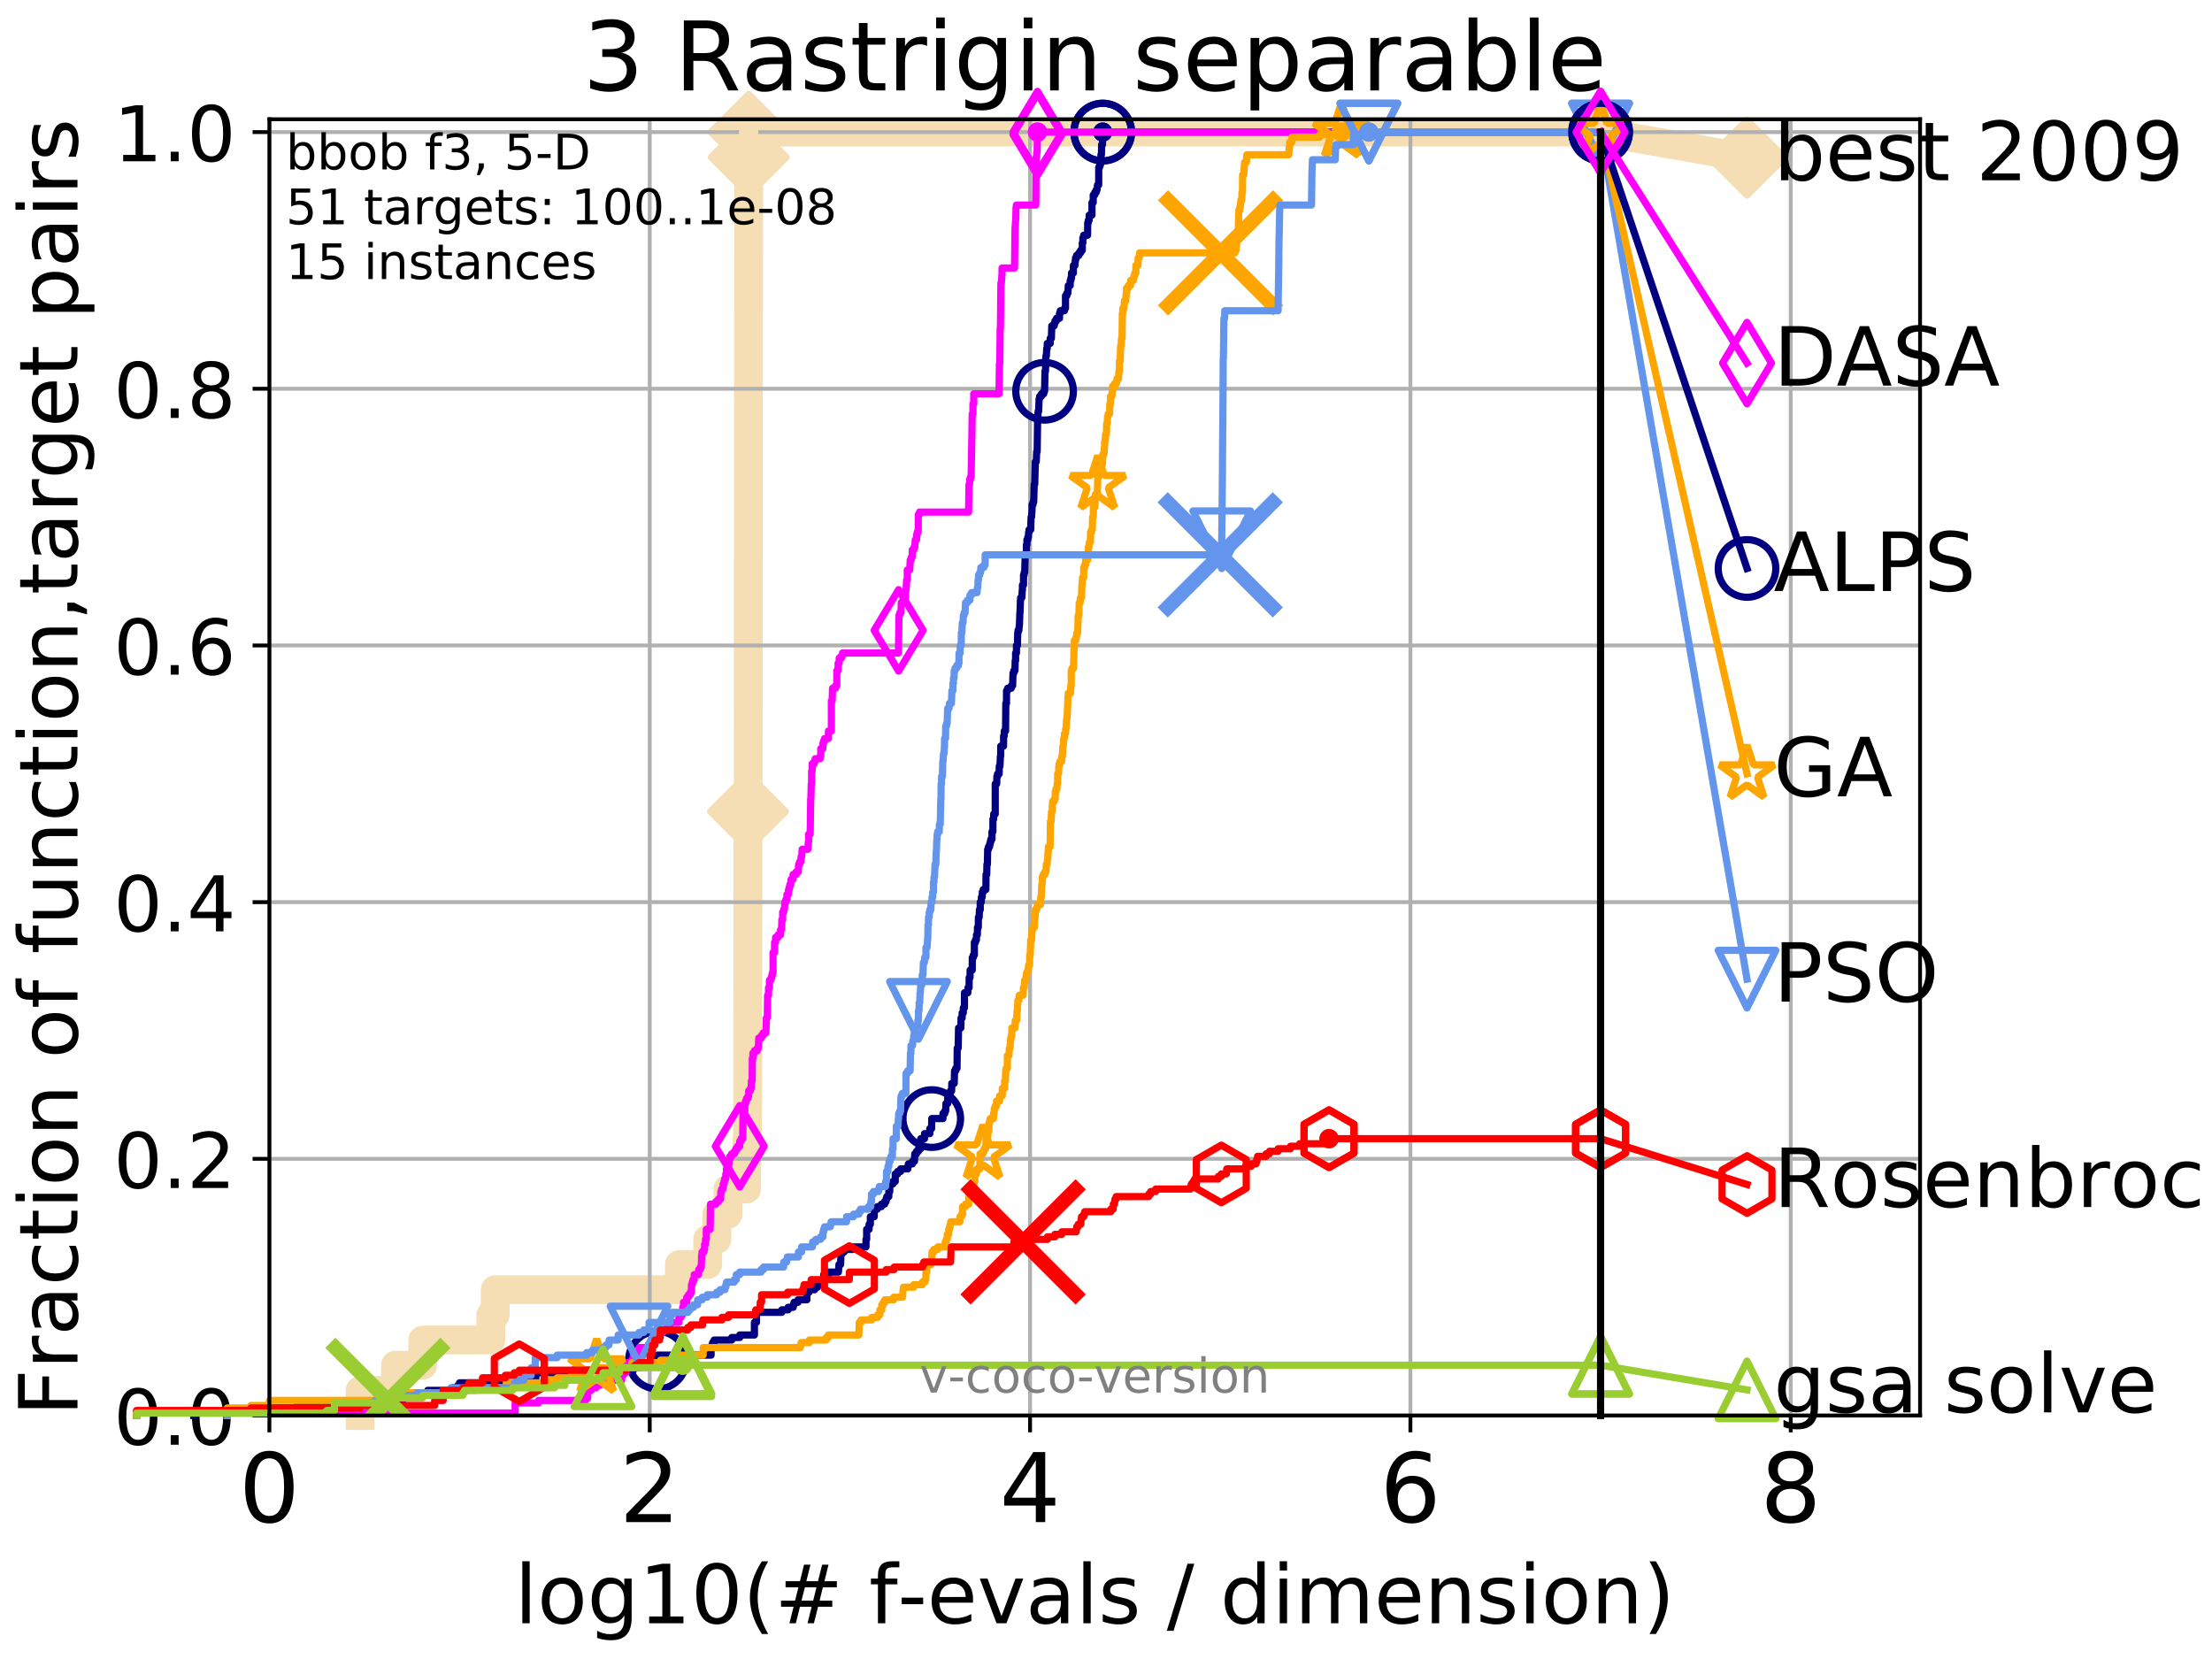 <?xml version="1.0" encoding="utf-8" standalone="no"?>
<!DOCTYPE svg PUBLIC "-//W3C//DTD SVG 1.1//EN"
  "http://www.w3.org/Graphics/SVG/1.1/DTD/svg11.dtd">
<!-- Created with matplotlib (http://matplotlib.org/) -->
<svg height="345.6pt" version="1.1" viewBox="0 0 460.8 345.6" width="460.8pt" xmlns="http://www.w3.org/2000/svg" xmlns:xlink="http://www.w3.org/1999/xlink">
 <defs>
  <style type="text/css">
*{stroke-linecap:butt;stroke-linejoin:round;}
  </style>
 </defs>
 <g id="figure_1">
  <g id="patch_1">
   <path d="M 0 345.6 
L 460.8 345.6 
L 460.8 0 
L 0 0 
z
" style="fill:#ffffff;"/>
  </g>
  <g id="axes_1">
   <g id="patch_2">
    <path d="M 56.12 294.88 
L 399.984 294.88 
L 399.984 24.84 
L 56.12 24.84 
z
" style="fill:#ffffff;"/>
   </g>
   <g id="line2d_1">
    <path d="M 75.021 294.88 
L 75.021 289.638 
L 82.376 289.638 
L 82.376 284.395 
L 88.057 284.395 
L 88.057 279.153 
L 102.247 279.153 
L 102.247 273.91 
L 103.164 273.91 
L 103.164 268.668 
L 141.529 268.668 
L 141.529 263.425 
L 147.431 263.425 
L 147.431 258.183 
L 149.349 258.183 
L 149.349 252.94 
L 151.658 252.94 
L 151.658 247.698 
L 155.513 247.698 
L 155.513 242.455 
L 155.598 242.455 
L 155.598 237.213 
L 155.735 237.213 
L 155.735 231.97 
L 155.746 231.97 
L 155.746 226.728 
L 155.757 226.728 
L 155.757 211 
L 155.778 211 
L 155.778 205.758 
L 155.788 205.758 
L 155.788 195.273 
L 155.799 195.273 
L 155.799 190.03 
L 155.809 190.03 
L 155.809 174.303 
L 155.819 174.303 
L 155.819 169.061 
L 155.84 169.061 
L 155.84 163.818 
L 155.851 163.818 
L 155.851 153.333 
L 155.861 153.333 
L 155.861 148.091 
L 155.872 148.091 
L 155.872 137.606 
L 155.882 137.606 
L 155.882 116.636 
L 155.893 116.636 
L 155.893 106.151 
L 155.903 106.151 
L 155.903 79.938 
L 155.924 79.938 
L 155.924 64.211 
L 155.934 64.211 
L 155.934 53.726 
L 155.945 53.726 
L 155.945 48.484 
L 155.955 48.484 
L 155.955 32.756 
L 155.965 32.756 
L 155.965 27.514 
L 333.43 27.514 
" style="fill:none;stroke:#f5deb3;stroke-linecap:square;stroke-width:6;"/>
   </g>
   <g id="line2d_2">
    <defs>
     <path d="M -0 7.778 
L 7.778 0 
L 0 -7.778 
L -7.778 -0 
z
" id="maf75f5b927" style="stroke:#f5deb3;stroke-linejoin:miter;stroke-width:1.5;"/>
    </defs>
    <g>
     <use style="fill:#f5deb3;stroke:#f5deb3;stroke-linejoin:miter;stroke-width:1.5;" x="155.819" xlink:href="#maf75f5b927" y="169.061"/>
     <use style="fill:#f5deb3;stroke:#f5deb3;stroke-linejoin:miter;stroke-width:1.5;" x="155.965" xlink:href="#maf75f5b927" y="32.756"/>
     <use style="fill:#f5deb3;stroke:#f5deb3;stroke-linejoin:miter;stroke-width:1.5;" x="155.965" xlink:href="#maf75f5b927" y="27.514"/>
     <use style="fill:#f5deb3;stroke:#f5deb3;stroke-linejoin:miter;stroke-width:1.5;" x="155.965" xlink:href="#maf75f5b927" y="27.514"/>
     <use style="fill:#f5deb3;stroke:#f5deb3;stroke-linejoin:miter;stroke-width:1.5;" x="333.43" xlink:href="#maf75f5b927" y="27.514"/>
    </g>
   </g>
   <g id="line2d_3">
    <path style="fill:none;stroke:#f5deb3;stroke-linecap:square;stroke-width:6;"/>
    <g/>
   </g>
   <g id="line2d_4">
    <path d="M 333.43 27.514 
L 363.934 32.861 
" style="fill:none;stroke:#f5deb3;stroke-linecap:square;stroke-width:6;"/>
    <g>
     <use style="fill:#f5deb3;stroke:#f5deb3;stroke-linejoin:miter;stroke-width:1.5;" x="333.43" xlink:href="#maf75f5b927" y="27.514"/>
     <use style="fill:#f5deb3;stroke:#f5deb3;stroke-linejoin:miter;stroke-width:1.5;" x="363.934" xlink:href="#maf75f5b927" y="32.861"/>
    </g>
   </g>
   <g id="matplotlib.axis_1">
    <g id="xtick_1">
     <g id="line2d_5">
      <path clip-path="url(#p8d4dceca32)" d="M 56.12 294.88 
L 56.12 24.84 
" style="fill:none;stroke:#b0b0b0;stroke-linecap:square;stroke-width:0.8;"/>
     </g>
     <g id="line2d_6">
      <defs>
       <path d="M 0 0 
L 0 3.5 
" id="m27f22e5479" style="stroke:#000000;stroke-width:0.8;"/>
      </defs>
      <g>
       <use style="stroke:#000000;stroke-width:0.8;" x="56.12" xlink:href="#m27f22e5479" y="294.88"/>
      </g>
     </g>
     <g id="text_1">
      <!-- 0 -->
      <defs>
       <path d="M 31.781 66.406 
Q 24.172 66.406 20.328 58.906 
Q 16.5 51.422 16.5 36.375 
Q 16.5 21.391 20.328 13.891 
Q 24.172 6.391 31.781 6.391 
Q 39.453 6.391 43.281 13.891 
Q 47.125 21.391 47.125 36.375 
Q 47.125 51.422 43.281 58.906 
Q 39.453 66.406 31.781 66.406 
z
M 31.781 74.219 
Q 44.047 74.219 50.516 64.516 
Q 56.984 54.828 56.984 36.375 
Q 56.984 17.969 50.516 8.266 
Q 44.047 -1.422 31.781 -1.422 
Q 19.531 -1.422 13.062 8.266 
Q 6.594 17.969 6.594 36.375 
Q 6.594 54.828 13.062 64.516 
Q 19.531 74.219 31.781 74.219 
z
" id="DejaVuSans-30"/>
      </defs>
      <g transform="translate(49.758 317.077)scale(0.2 -0.2)">
       <use xlink:href="#DejaVuSans-30"/>
      </g>
     </g>
    </g>
    <g id="xtick_2">
     <g id="line2d_7">
      <path clip-path="url(#p8d4dceca32)" d="M 135.351 294.88 
L 135.351 24.84 
" style="fill:none;stroke:#b0b0b0;stroke-linecap:square;stroke-width:0.8;"/>
     </g>
     <g id="line2d_8">
      <g>
       <use style="stroke:#000000;stroke-width:0.8;" x="135.351" xlink:href="#m27f22e5479" y="294.88"/>
      </g>
     </g>
     <g id="text_2">
      <!-- 2 -->
      <defs>
       <path d="M 19.188 8.297 
L 53.609 8.297 
L 53.609 0 
L 7.328 0 
L 7.328 8.297 
Q 12.938 14.109 22.625 23.891 
Q 32.328 33.688 34.812 36.531 
Q 39.547 41.844 41.422 45.531 
Q 43.312 49.219 43.312 52.781 
Q 43.312 58.594 39.234 62.25 
Q 35.156 65.922 28.609 65.922 
Q 23.969 65.922 18.812 64.312 
Q 13.672 62.703 7.812 59.422 
L 7.812 69.391 
Q 13.766 71.781 18.938 73 
Q 24.125 74.219 28.422 74.219 
Q 39.75 74.219 46.484 68.547 
Q 53.219 62.891 53.219 53.422 
Q 53.219 48.922 51.531 44.891 
Q 49.859 40.875 45.406 35.406 
Q 44.188 33.984 37.641 27.219 
Q 31.109 20.453 19.188 8.297 
z
" id="DejaVuSans-32"/>
      </defs>
      <g transform="translate(128.989 317.077)scale(0.2 -0.2)">
       <use xlink:href="#DejaVuSans-32"/>
      </g>
     </g>
    </g>
    <g id="xtick_3">
     <g id="line2d_9">
      <path clip-path="url(#p8d4dceca32)" d="M 214.583 294.88 
L 214.583 24.84 
" style="fill:none;stroke:#b0b0b0;stroke-linecap:square;stroke-width:0.8;"/>
     </g>
     <g id="line2d_10">
      <g>
       <use style="stroke:#000000;stroke-width:0.8;" x="214.583" xlink:href="#m27f22e5479" y="294.88"/>
      </g>
     </g>
     <g id="text_3">
      <!-- 4 -->
      <defs>
       <path d="M 37.797 64.312 
L 12.891 25.391 
L 37.797 25.391 
z
M 35.203 72.906 
L 47.609 72.906 
L 47.609 25.391 
L 58.016 25.391 
L 58.016 17.188 
L 47.609 17.188 
L 47.609 0 
L 37.797 0 
L 37.797 17.188 
L 4.891 17.188 
L 4.891 26.703 
z
" id="DejaVuSans-34"/>
      </defs>
      <g transform="translate(208.22 317.077)scale(0.2 -0.2)">
       <use xlink:href="#DejaVuSans-34"/>
      </g>
     </g>
    </g>
    <g id="xtick_4">
     <g id="line2d_11">
      <path clip-path="url(#p8d4dceca32)" d="M 293.814 294.88 
L 293.814 24.84 
" style="fill:none;stroke:#b0b0b0;stroke-linecap:square;stroke-width:0.8;"/>
     </g>
     <g id="line2d_12">
      <g>
       <use style="stroke:#000000;stroke-width:0.8;" x="293.814" xlink:href="#m27f22e5479" y="294.88"/>
      </g>
     </g>
     <g id="text_4">
      <!-- 6 -->
      <defs>
       <path d="M 33.016 40.375 
Q 26.375 40.375 22.484 35.828 
Q 18.609 31.297 18.609 23.391 
Q 18.609 15.531 22.484 10.953 
Q 26.375 6.391 33.016 6.391 
Q 39.656 6.391 43.531 10.953 
Q 47.406 15.531 47.406 23.391 
Q 47.406 31.297 43.531 35.828 
Q 39.656 40.375 33.016 40.375 
z
M 52.594 71.297 
L 52.594 62.312 
Q 48.875 64.062 45.094 64.984 
Q 41.312 65.922 37.594 65.922 
Q 27.828 65.922 22.672 59.328 
Q 17.531 52.734 16.797 39.406 
Q 19.672 43.656 24.016 45.922 
Q 28.375 48.188 33.594 48.188 
Q 44.578 48.188 50.953 41.516 
Q 57.328 34.859 57.328 23.391 
Q 57.328 12.156 50.688 5.359 
Q 44.047 -1.422 33.016 -1.422 
Q 20.359 -1.422 13.672 8.266 
Q 6.984 17.969 6.984 36.375 
Q 6.984 53.656 15.188 63.938 
Q 23.391 74.219 37.203 74.219 
Q 40.922 74.219 44.703 73.484 
Q 48.484 72.75 52.594 71.297 
z
" id="DejaVuSans-36"/>
      </defs>
      <g transform="translate(287.452 317.077)scale(0.2 -0.2)">
       <use xlink:href="#DejaVuSans-36"/>
      </g>
     </g>
    </g>
    <g id="xtick_5">
     <g id="line2d_13">
      <path clip-path="url(#p8d4dceca32)" d="M 373.045 294.88 
L 373.045 24.84 
" style="fill:none;stroke:#b0b0b0;stroke-linecap:square;stroke-width:0.8;"/>
     </g>
     <g id="line2d_14">
      <g>
       <use style="stroke:#000000;stroke-width:0.8;" x="373.045" xlink:href="#m27f22e5479" y="294.88"/>
      </g>
     </g>
     <g id="text_5">
      <!-- 8 -->
      <defs>
       <path d="M 31.781 34.625 
Q 24.75 34.625 20.719 30.859 
Q 16.703 27.094 16.703 20.516 
Q 16.703 13.922 20.719 10.156 
Q 24.75 6.391 31.781 6.391 
Q 38.812 6.391 42.859 10.172 
Q 46.922 13.969 46.922 20.516 
Q 46.922 27.094 42.891 30.859 
Q 38.875 34.625 31.781 34.625 
z
M 21.922 38.812 
Q 15.578 40.375 12.031 44.719 
Q 8.5 49.078 8.5 55.328 
Q 8.5 64.062 14.719 69.141 
Q 20.953 74.219 31.781 74.219 
Q 42.672 74.219 48.875 69.141 
Q 55.078 64.062 55.078 55.328 
Q 55.078 49.078 51.531 44.719 
Q 48 40.375 41.703 38.812 
Q 48.828 37.156 52.797 32.312 
Q 56.781 27.484 56.781 20.516 
Q 56.781 9.906 50.312 4.234 
Q 43.844 -1.422 31.781 -1.422 
Q 19.734 -1.422 13.25 4.234 
Q 6.781 9.906 6.781 20.516 
Q 6.781 27.484 10.781 32.312 
Q 14.797 37.156 21.922 38.812 
z
M 18.312 54.391 
Q 18.312 48.734 21.844 45.562 
Q 25.391 42.391 31.781 42.391 
Q 38.141 42.391 41.719 45.562 
Q 45.312 48.734 45.312 54.391 
Q 45.312 60.062 41.719 63.234 
Q 38.141 66.406 31.781 66.406 
Q 25.391 66.406 21.844 63.234 
Q 18.312 60.062 18.312 54.391 
z
" id="DejaVuSans-38"/>
      </defs>
      <g transform="translate(366.683 317.077)scale(0.2 -0.2)">
       <use xlink:href="#DejaVuSans-38"/>
      </g>
     </g>
    </g>
    <g id="text_6">
     <!-- log10(# f-evals / dimension) -->
     <defs>
      <path d="M 9.422 75.984 
L 18.406 75.984 
L 18.406 0 
L 9.422 0 
z
" id="DejaVuSans-6c"/>
      <path d="M 30.609 48.391 
Q 23.391 48.391 19.188 42.75 
Q 14.984 37.109 14.984 27.297 
Q 14.984 17.484 19.156 11.844 
Q 23.344 6.203 30.609 6.203 
Q 37.797 6.203 41.984 11.859 
Q 46.188 17.531 46.188 27.297 
Q 46.188 37.016 41.984 42.703 
Q 37.797 48.391 30.609 48.391 
z
M 30.609 56 
Q 42.328 56 49.016 48.375 
Q 55.719 40.766 55.719 27.297 
Q 55.719 13.875 49.016 6.219 
Q 42.328 -1.422 30.609 -1.422 
Q 18.844 -1.422 12.172 6.219 
Q 5.516 13.875 5.516 27.297 
Q 5.516 40.766 12.172 48.375 
Q 18.844 56 30.609 56 
z
" id="DejaVuSans-6f"/>
      <path d="M 45.406 27.984 
Q 45.406 37.75 41.375 43.109 
Q 37.359 48.484 30.078 48.484 
Q 22.859 48.484 18.828 43.109 
Q 14.797 37.75 14.797 27.984 
Q 14.797 18.266 18.828 12.891 
Q 22.859 7.516 30.078 7.516 
Q 37.359 7.516 41.375 12.891 
Q 45.406 18.266 45.406 27.984 
z
M 54.391 6.781 
Q 54.391 -7.172 48.188 -13.984 
Q 42 -20.797 29.203 -20.797 
Q 24.469 -20.797 20.266 -20.094 
Q 16.062 -19.391 12.109 -17.922 
L 12.109 -9.188 
Q 16.062 -11.328 19.922 -12.344 
Q 23.781 -13.375 27.781 -13.375 
Q 36.625 -13.375 41.016 -8.766 
Q 45.406 -4.156 45.406 5.172 
L 45.406 9.625 
Q 42.625 4.781 38.281 2.391 
Q 33.938 0 27.875 0 
Q 17.828 0 11.672 7.656 
Q 5.516 15.328 5.516 27.984 
Q 5.516 40.672 11.672 48.328 
Q 17.828 56 27.875 56 
Q 33.938 56 38.281 53.609 
Q 42.625 51.219 45.406 46.391 
L 45.406 54.688 
L 54.391 54.688 
z
" id="DejaVuSans-67"/>
      <path d="M 12.406 8.297 
L 28.516 8.297 
L 28.516 63.922 
L 10.984 60.406 
L 10.984 69.391 
L 28.422 72.906 
L 38.281 72.906 
L 38.281 8.297 
L 54.391 8.297 
L 54.391 0 
L 12.406 0 
z
" id="DejaVuSans-31"/>
      <path d="M 31 75.875 
Q 24.469 64.656 21.281 53.656 
Q 18.109 42.672 18.109 31.391 
Q 18.109 20.125 21.312 9.062 
Q 24.516 -2 31 -13.188 
L 23.188 -13.188 
Q 15.875 -1.703 12.234 9.375 
Q 8.594 20.453 8.594 31.391 
Q 8.594 42.281 12.203 53.312 
Q 15.828 64.359 23.188 75.875 
z
" id="DejaVuSans-28"/>
      <path d="M 51.125 44 
L 36.922 44 
L 32.812 27.688 
L 47.125 27.688 
z
M 43.797 71.781 
L 38.719 51.516 
L 52.984 51.516 
L 58.109 71.781 
L 65.922 71.781 
L 60.891 51.516 
L 76.125 51.516 
L 76.125 44 
L 58.984 44 
L 54.984 27.688 
L 70.516 27.688 
L 70.516 20.219 
L 53.078 20.219 
L 48 0 
L 40.188 0 
L 45.219 20.219 
L 30.906 20.219 
L 25.875 0 
L 18.016 0 
L 23.094 20.219 
L 7.719 20.219 
L 7.719 27.688 
L 24.906 27.688 
L 29 44 
L 13.281 44 
L 13.281 51.516 
L 30.906 51.516 
L 35.891 71.781 
z
" id="DejaVuSans-23"/>
      <path id="DejaVuSans-20"/>
      <path d="M 37.109 75.984 
L 37.109 68.5 
L 28.516 68.5 
Q 23.688 68.5 21.797 66.547 
Q 19.922 64.594 19.922 59.516 
L 19.922 54.688 
L 34.719 54.688 
L 34.719 47.703 
L 19.922 47.703 
L 19.922 0 
L 10.891 0 
L 10.891 47.703 
L 2.297 47.703 
L 2.297 54.688 
L 10.891 54.688 
L 10.891 58.5 
Q 10.891 67.625 15.141 71.797 
Q 19.391 75.984 28.609 75.984 
z
" id="DejaVuSans-66"/>
      <path d="M 4.891 31.391 
L 31.203 31.391 
L 31.203 23.391 
L 4.891 23.391 
z
" id="DejaVuSans-2d"/>
      <path d="M 56.203 29.594 
L 56.203 25.203 
L 14.891 25.203 
Q 15.484 15.922 20.484 11.062 
Q 25.484 6.203 34.422 6.203 
Q 39.594 6.203 44.453 7.469 
Q 49.312 8.734 54.109 11.281 
L 54.109 2.781 
Q 49.266 0.734 44.188 -0.344 
Q 39.109 -1.422 33.891 -1.422 
Q 20.797 -1.422 13.156 6.188 
Q 5.516 13.812 5.516 26.812 
Q 5.516 40.234 12.766 48.109 
Q 20.016 56 32.328 56 
Q 43.359 56 49.781 48.891 
Q 56.203 41.797 56.203 29.594 
z
M 47.219 32.234 
Q 47.125 39.594 43.094 43.984 
Q 39.062 48.391 32.422 48.391 
Q 24.906 48.391 20.391 44.141 
Q 15.875 39.891 15.188 32.172 
z
" id="DejaVuSans-65"/>
      <path d="M 2.984 54.688 
L 12.5 54.688 
L 29.594 8.797 
L 46.688 54.688 
L 56.203 54.688 
L 35.688 0 
L 23.484 0 
z
" id="DejaVuSans-76"/>
      <path d="M 34.281 27.484 
Q 23.391 27.484 19.188 25 
Q 14.984 22.516 14.984 16.5 
Q 14.984 11.719 18.141 8.906 
Q 21.297 6.109 26.703 6.109 
Q 34.188 6.109 38.703 11.406 
Q 43.219 16.703 43.219 25.484 
L 43.219 27.484 
z
M 52.203 31.203 
L 52.203 0 
L 43.219 0 
L 43.219 8.297 
Q 40.141 3.328 35.547 0.953 
Q 30.953 -1.422 24.312 -1.422 
Q 15.922 -1.422 10.953 3.297 
Q 6 8.016 6 15.922 
Q 6 25.141 12.172 29.828 
Q 18.359 34.516 30.609 34.516 
L 43.219 34.516 
L 43.219 35.406 
Q 43.219 41.609 39.141 45 
Q 35.062 48.391 27.688 48.391 
Q 23 48.391 18.547 47.266 
Q 14.109 46.141 10.016 43.891 
L 10.016 52.203 
Q 14.938 54.109 19.578 55.047 
Q 24.219 56 28.609 56 
Q 40.484 56 46.344 49.844 
Q 52.203 43.703 52.203 31.203 
z
" id="DejaVuSans-61"/>
      <path d="M 44.281 53.078 
L 44.281 44.578 
Q 40.484 46.531 36.375 47.5 
Q 32.281 48.484 27.875 48.484 
Q 21.188 48.484 17.844 46.438 
Q 14.5 44.391 14.5 40.281 
Q 14.5 37.156 16.891 35.375 
Q 19.281 33.594 26.516 31.984 
L 29.594 31.297 
Q 39.156 29.25 43.188 25.516 
Q 47.219 21.781 47.219 15.094 
Q 47.219 7.469 41.188 3.016 
Q 35.156 -1.422 24.609 -1.422 
Q 20.219 -1.422 15.453 -0.562 
Q 10.688 0.297 5.422 2 
L 5.422 11.281 
Q 10.406 8.688 15.234 7.391 
Q 20.062 6.109 24.812 6.109 
Q 31.156 6.109 34.562 8.281 
Q 37.984 10.453 37.984 14.406 
Q 37.984 18.062 35.516 20.016 
Q 33.062 21.969 24.703 23.781 
L 21.578 24.516 
Q 13.234 26.266 9.516 29.906 
Q 5.812 33.547 5.812 39.891 
Q 5.812 47.609 11.281 51.797 
Q 16.75 56 26.812 56 
Q 31.781 56 36.172 55.266 
Q 40.578 54.547 44.281 53.078 
z
" id="DejaVuSans-73"/>
      <path d="M 25.391 72.906 
L 33.688 72.906 
L 8.297 -9.281 
L 0 -9.281 
z
" id="DejaVuSans-2f"/>
      <path d="M 45.406 46.391 
L 45.406 75.984 
L 54.391 75.984 
L 54.391 0 
L 45.406 0 
L 45.406 8.203 
Q 42.578 3.328 38.25 0.953 
Q 33.938 -1.422 27.875 -1.422 
Q 17.969 -1.422 11.734 6.484 
Q 5.516 14.406 5.516 27.297 
Q 5.516 40.188 11.734 48.094 
Q 17.969 56 27.875 56 
Q 33.938 56 38.25 53.625 
Q 42.578 51.266 45.406 46.391 
z
M 14.797 27.297 
Q 14.797 17.391 18.875 11.75 
Q 22.953 6.109 30.078 6.109 
Q 37.203 6.109 41.297 11.75 
Q 45.406 17.391 45.406 27.297 
Q 45.406 37.203 41.297 42.844 
Q 37.203 48.484 30.078 48.484 
Q 22.953 48.484 18.875 42.844 
Q 14.797 37.203 14.797 27.297 
z
" id="DejaVuSans-64"/>
      <path d="M 9.422 54.688 
L 18.406 54.688 
L 18.406 0 
L 9.422 0 
z
M 9.422 75.984 
L 18.406 75.984 
L 18.406 64.594 
L 9.422 64.594 
z
" id="DejaVuSans-69"/>
      <path d="M 52 44.188 
Q 55.375 50.25 60.062 53.125 
Q 64.75 56 71.094 56 
Q 79.641 56 84.281 50.016 
Q 88.922 44.047 88.922 33.016 
L 88.922 0 
L 79.891 0 
L 79.891 32.719 
Q 79.891 40.578 77.094 44.375 
Q 74.312 48.188 68.609 48.188 
Q 61.625 48.188 57.562 43.547 
Q 53.516 38.922 53.516 30.906 
L 53.516 0 
L 44.484 0 
L 44.484 32.719 
Q 44.484 40.625 41.703 44.406 
Q 38.922 48.188 33.109 48.188 
Q 26.219 48.188 22.156 43.531 
Q 18.109 38.875 18.109 30.906 
L 18.109 0 
L 9.078 0 
L 9.078 54.688 
L 18.109 54.688 
L 18.109 46.188 
Q 21.188 51.219 25.484 53.609 
Q 29.781 56 35.688 56 
Q 41.656 56 45.828 52.969 
Q 50 49.953 52 44.188 
z
" id="DejaVuSans-6d"/>
      <path d="M 54.891 33.016 
L 54.891 0 
L 45.906 0 
L 45.906 32.719 
Q 45.906 40.484 42.875 44.328 
Q 39.844 48.188 33.797 48.188 
Q 26.516 48.188 22.312 43.547 
Q 18.109 38.922 18.109 30.906 
L 18.109 0 
L 9.078 0 
L 9.078 54.688 
L 18.109 54.688 
L 18.109 46.188 
Q 21.344 51.125 25.703 53.562 
Q 30.078 56 35.797 56 
Q 45.219 56 50.047 50.172 
Q 54.891 44.344 54.891 33.016 
z
" id="DejaVuSans-6e"/>
      <path d="M 8.016 75.875 
L 15.828 75.875 
Q 23.141 64.359 26.781 53.312 
Q 30.422 42.281 30.422 31.391 
Q 30.422 20.453 26.781 9.375 
Q 23.141 -1.703 15.828 -13.188 
L 8.016 -13.188 
Q 14.5 -2 17.703 9.062 
Q 20.906 20.125 20.906 31.391 
Q 20.906 42.672 17.703 53.656 
Q 14.5 64.656 8.016 75.875 
z
" id="DejaVuSans-29"/>
     </defs>
     <g transform="translate(107.211 338.154)scale(0.17 -0.17)">
      <use xlink:href="#DejaVuSans-6c"/>
      <use x="27.783" xlink:href="#DejaVuSans-6f"/>
      <use x="88.965" xlink:href="#DejaVuSans-67"/>
      <use x="152.441" xlink:href="#DejaVuSans-31"/>
      <use x="216.064" xlink:href="#DejaVuSans-30"/>
      <use x="279.688" xlink:href="#DejaVuSans-28"/>
      <use x="318.701" xlink:href="#DejaVuSans-23"/>
      <use x="402.49" xlink:href="#DejaVuSans-20"/>
      <use x="434.277" xlink:href="#DejaVuSans-66"/>
      <use x="469.404" xlink:href="#DejaVuSans-2d"/>
      <use x="505.488" xlink:href="#DejaVuSans-65"/>
      <use x="567.012" xlink:href="#DejaVuSans-76"/>
      <use x="626.191" xlink:href="#DejaVuSans-61"/>
      <use x="687.471" xlink:href="#DejaVuSans-6c"/>
      <use x="715.254" xlink:href="#DejaVuSans-73"/>
      <use x="767.354" xlink:href="#DejaVuSans-20"/>
      <use x="799.141" xlink:href="#DejaVuSans-2f"/>
      <use x="832.832" xlink:href="#DejaVuSans-20"/>
      <use x="864.619" xlink:href="#DejaVuSans-64"/>
      <use x="928.096" xlink:href="#DejaVuSans-69"/>
      <use x="955.879" xlink:href="#DejaVuSans-6d"/>
      <use x="1053.291" xlink:href="#DejaVuSans-65"/>
      <use x="1114.814" xlink:href="#DejaVuSans-6e"/>
      <use x="1178.193" xlink:href="#DejaVuSans-73"/>
      <use x="1230.293" xlink:href="#DejaVuSans-69"/>
      <use x="1258.076" xlink:href="#DejaVuSans-6f"/>
      <use x="1319.258" xlink:href="#DejaVuSans-6e"/>
      <use x="1382.637" xlink:href="#DejaVuSans-29"/>
     </g>
    </g>
   </g>
   <g id="matplotlib.axis_2">
    <g id="ytick_1">
     <g id="line2d_15">
      <path clip-path="url(#p8d4dceca32)" d="M 56.12 294.88 
L 399.984 294.88 
" style="fill:none;stroke:#b0b0b0;stroke-linecap:square;stroke-width:0.8;"/>
     </g>
     <g id="line2d_16">
      <defs>
       <path d="M 0 0 
L -3.5 0 
" id="mafefeba536" style="stroke:#000000;stroke-width:0.8;"/>
      </defs>
      <g>
       <use style="stroke:#000000;stroke-width:0.8;" x="56.12" xlink:href="#mafefeba536" y="294.88"/>
      </g>
     </g>
     <g id="text_7">
      <!-- 0.0 -->
      <defs>
       <path d="M 10.688 12.406 
L 21 12.406 
L 21 0 
L 10.688 0 
z
" id="DejaVuSans-2e"/>
      </defs>
      <g transform="translate(23.675 300.959)scale(0.16 -0.16)">
       <use xlink:href="#DejaVuSans-30"/>
       <use x="63.623" xlink:href="#DejaVuSans-2e"/>
       <use x="95.41" xlink:href="#DejaVuSans-30"/>
      </g>
     </g>
    </g>
    <g id="ytick_2">
     <g id="line2d_17">
      <path clip-path="url(#p8d4dceca32)" d="M 56.12 241.407 
L 399.984 241.407 
" style="fill:none;stroke:#b0b0b0;stroke-linecap:square;stroke-width:0.8;"/>
     </g>
     <g id="line2d_18">
      <g>
       <use style="stroke:#000000;stroke-width:0.8;" x="56.12" xlink:href="#mafefeba536" y="241.407"/>
      </g>
     </g>
     <g id="text_8">
      <!-- 0.2 -->
      <g transform="translate(23.675 247.485)scale(0.16 -0.16)">
       <use xlink:href="#DejaVuSans-30"/>
       <use x="63.623" xlink:href="#DejaVuSans-2e"/>
       <use x="95.41" xlink:href="#DejaVuSans-32"/>
      </g>
     </g>
    </g>
    <g id="ytick_3">
     <g id="line2d_19">
      <path clip-path="url(#p8d4dceca32)" d="M 56.12 187.933 
L 399.984 187.933 
" style="fill:none;stroke:#b0b0b0;stroke-linecap:square;stroke-width:0.8;"/>
     </g>
     <g id="line2d_20">
      <g>
       <use style="stroke:#000000;stroke-width:0.8;" x="56.12" xlink:href="#mafefeba536" y="187.933"/>
      </g>
     </g>
     <g id="text_9">
      <!-- 0.4 -->
      <g transform="translate(23.675 194.012)scale(0.16 -0.16)">
       <use xlink:href="#DejaVuSans-30"/>
       <use x="63.623" xlink:href="#DejaVuSans-2e"/>
       <use x="95.41" xlink:href="#DejaVuSans-34"/>
      </g>
     </g>
    </g>
    <g id="ytick_4">
     <g id="line2d_21">
      <path clip-path="url(#p8d4dceca32)" d="M 56.12 134.46 
L 399.984 134.46 
" style="fill:none;stroke:#b0b0b0;stroke-linecap:square;stroke-width:0.8;"/>
     </g>
     <g id="line2d_22">
      <g>
       <use style="stroke:#000000;stroke-width:0.8;" x="56.12" xlink:href="#mafefeba536" y="134.46"/>
      </g>
     </g>
     <g id="text_10">
      <!-- 0.6 -->
      <g transform="translate(23.675 140.539)scale(0.16 -0.16)">
       <use xlink:href="#DejaVuSans-30"/>
       <use x="63.623" xlink:href="#DejaVuSans-2e"/>
       <use x="95.41" xlink:href="#DejaVuSans-36"/>
      </g>
     </g>
    </g>
    <g id="ytick_5">
     <g id="line2d_23">
      <path clip-path="url(#p8d4dceca32)" d="M 56.12 80.987 
L 399.984 80.987 
" style="fill:none;stroke:#b0b0b0;stroke-linecap:square;stroke-width:0.8;"/>
     </g>
     <g id="line2d_24">
      <g>
       <use style="stroke:#000000;stroke-width:0.8;" x="56.12" xlink:href="#mafefeba536" y="80.987"/>
      </g>
     </g>
     <g id="text_11">
      <!-- 0.8 -->
      <g transform="translate(23.675 87.066)scale(0.16 -0.16)">
       <use xlink:href="#DejaVuSans-30"/>
       <use x="63.623" xlink:href="#DejaVuSans-2e"/>
       <use x="95.41" xlink:href="#DejaVuSans-38"/>
      </g>
     </g>
    </g>
    <g id="ytick_6">
     <g id="line2d_25">
      <path clip-path="url(#p8d4dceca32)" d="M 56.12 27.514 
L 399.984 27.514 
" style="fill:none;stroke:#b0b0b0;stroke-linecap:square;stroke-width:0.8;"/>
     </g>
     <g id="line2d_26">
      <g>
       <use style="stroke:#000000;stroke-width:0.8;" x="56.12" xlink:href="#mafefeba536" y="27.514"/>
      </g>
     </g>
     <g id="text_12">
      <!-- 1.0 -->
      <g transform="translate(23.675 33.592)scale(0.16 -0.16)">
       <use xlink:href="#DejaVuSans-31"/>
       <use x="63.623" xlink:href="#DejaVuSans-2e"/>
       <use x="95.41" xlink:href="#DejaVuSans-30"/>
      </g>
     </g>
    </g>
    <g id="text_13">
     <!-- Fraction of function,target pairs -->
     <defs>
      <path d="M 9.812 72.906 
L 51.703 72.906 
L 51.703 64.594 
L 19.672 64.594 
L 19.672 43.109 
L 48.578 43.109 
L 48.578 34.812 
L 19.672 34.812 
L 19.672 0 
L 9.812 0 
z
" id="DejaVuSans-46"/>
      <path d="M 41.109 46.297 
Q 39.594 47.172 37.812 47.578 
Q 36.031 48 33.891 48 
Q 26.266 48 22.188 43.047 
Q 18.109 38.094 18.109 28.812 
L 18.109 0 
L 9.078 0 
L 9.078 54.688 
L 18.109 54.688 
L 18.109 46.188 
Q 20.953 51.172 25.484 53.578 
Q 30.031 56 36.531 56 
Q 37.453 56 38.578 55.875 
Q 39.703 55.766 41.062 55.516 
z
" id="DejaVuSans-72"/>
      <path d="M 48.781 52.594 
L 48.781 44.188 
Q 44.969 46.297 41.141 47.344 
Q 37.312 48.391 33.406 48.391 
Q 24.656 48.391 19.812 42.844 
Q 14.984 37.312 14.984 27.297 
Q 14.984 17.281 19.812 11.734 
Q 24.656 6.203 33.406 6.203 
Q 37.312 6.203 41.141 7.25 
Q 44.969 8.297 48.781 10.406 
L 48.781 2.094 
Q 45.016 0.344 40.984 -0.531 
Q 36.969 -1.422 32.422 -1.422 
Q 20.062 -1.422 12.781 6.344 
Q 5.516 14.109 5.516 27.297 
Q 5.516 40.672 12.859 48.328 
Q 20.219 56 33.016 56 
Q 37.156 56 41.109 55.141 
Q 45.062 54.297 48.781 52.594 
z
" id="DejaVuSans-63"/>
      <path d="M 18.312 70.219 
L 18.312 54.688 
L 36.812 54.688 
L 36.812 47.703 
L 18.312 47.703 
L 18.312 18.016 
Q 18.312 11.328 20.141 9.422 
Q 21.969 7.516 27.594 7.516 
L 36.812 7.516 
L 36.812 0 
L 27.594 0 
Q 17.188 0 13.234 3.875 
Q 9.281 7.766 9.281 18.016 
L 9.281 47.703 
L 2.688 47.703 
L 2.688 54.688 
L 9.281 54.688 
L 9.281 70.219 
z
" id="DejaVuSans-74"/>
      <path d="M 8.5 21.578 
L 8.5 54.688 
L 17.484 54.688 
L 17.484 21.922 
Q 17.484 14.156 20.5 10.266 
Q 23.531 6.391 29.594 6.391 
Q 36.859 6.391 41.078 11.031 
Q 45.312 15.672 45.312 23.688 
L 45.312 54.688 
L 54.297 54.688 
L 54.297 0 
L 45.312 0 
L 45.312 8.406 
Q 42.047 3.422 37.719 1 
Q 33.406 -1.422 27.688 -1.422 
Q 18.266 -1.422 13.375 4.438 
Q 8.5 10.297 8.5 21.578 
z
M 31.109 56 
z
" id="DejaVuSans-75"/>
      <path d="M 11.719 12.406 
L 22.016 12.406 
L 22.016 4 
L 14.016 -11.625 
L 7.719 -11.625 
L 11.719 4 
z
" id="DejaVuSans-2c"/>
      <path d="M 18.109 8.203 
L 18.109 -20.797 
L 9.078 -20.797 
L 9.078 54.688 
L 18.109 54.688 
L 18.109 46.391 
Q 20.953 51.266 25.266 53.625 
Q 29.594 56 35.594 56 
Q 45.562 56 51.781 48.094 
Q 58.016 40.188 58.016 27.297 
Q 58.016 14.406 51.781 6.484 
Q 45.562 -1.422 35.594 -1.422 
Q 29.594 -1.422 25.266 0.953 
Q 20.953 3.328 18.109 8.203 
z
M 48.688 27.297 
Q 48.688 37.203 44.609 42.844 
Q 40.531 48.484 33.406 48.484 
Q 26.266 48.484 22.188 42.844 
Q 18.109 37.203 18.109 27.297 
Q 18.109 17.391 22.188 11.75 
Q 26.266 6.109 33.406 6.109 
Q 40.531 6.109 44.609 11.75 
Q 48.688 17.391 48.688 27.297 
z
" id="DejaVuSans-70"/>
     </defs>
     <g transform="translate(16.14 294.999)rotate(-90)scale(0.17 -0.17)">
      <use xlink:href="#DejaVuSans-46"/>
      <use x="57.41" xlink:href="#DejaVuSans-72"/>
      <use x="98.523" xlink:href="#DejaVuSans-61"/>
      <use x="159.803" xlink:href="#DejaVuSans-63"/>
      <use x="214.783" xlink:href="#DejaVuSans-74"/>
      <use x="253.992" xlink:href="#DejaVuSans-69"/>
      <use x="281.775" xlink:href="#DejaVuSans-6f"/>
      <use x="342.957" xlink:href="#DejaVuSans-6e"/>
      <use x="406.336" xlink:href="#DejaVuSans-20"/>
      <use x="438.123" xlink:href="#DejaVuSans-6f"/>
      <use x="499.305" xlink:href="#DejaVuSans-66"/>
      <use x="534.51" xlink:href="#DejaVuSans-20"/>
      <use x="566.297" xlink:href="#DejaVuSans-66"/>
      <use x="601.502" xlink:href="#DejaVuSans-75"/>
      <use x="664.881" xlink:href="#DejaVuSans-6e"/>
      <use x="728.26" xlink:href="#DejaVuSans-63"/>
      <use x="783.24" xlink:href="#DejaVuSans-74"/>
      <use x="822.449" xlink:href="#DejaVuSans-69"/>
      <use x="850.232" xlink:href="#DejaVuSans-6f"/>
      <use x="911.414" xlink:href="#DejaVuSans-6e"/>
      <use x="974.793" xlink:href="#DejaVuSans-2c"/>
      <use x="1006.58" xlink:href="#DejaVuSans-74"/>
      <use x="1045.789" xlink:href="#DejaVuSans-61"/>
      <use x="1107.068" xlink:href="#DejaVuSans-72"/>
      <use x="1148.166" xlink:href="#DejaVuSans-67"/>
      <use x="1211.643" xlink:href="#DejaVuSans-65"/>
      <use x="1273.166" xlink:href="#DejaVuSans-74"/>
      <use x="1312.375" xlink:href="#DejaVuSans-20"/>
      <use x="1344.162" xlink:href="#DejaVuSans-70"/>
      <use x="1407.639" xlink:href="#DejaVuSans-61"/>
      <use x="1468.918" xlink:href="#DejaVuSans-69"/>
      <use x="1496.701" xlink:href="#DejaVuSans-72"/>
      <use x="1537.814" xlink:href="#DejaVuSans-73"/>
     </g>
    </g>
   </g>
   <g id="line2d_27">
    <defs>
     <path d="M 0 1.5 
C 0.398 1.5 0.779 1.342 1.061 1.061 
C 1.342 0.779 1.5 0.398 1.5 0 
C 1.5 -0.398 1.342 -0.779 1.061 -1.061 
C 0.779 -1.342 0.398 -1.5 0 -1.5 
C -0.398 -1.5 -0.779 -1.342 -1.061 -1.061 
C -1.342 -0.779 -1.5 -0.398 -1.5 0 
C -1.5 0.398 -1.342 0.779 -1.061 1.061 
C -0.779 1.342 -0.398 1.5 0 1.5 
z
" id="mb644cd75b7" style="stroke:#f5deb3;"/>
    </defs>
    <g>
     <use style="fill:#f5deb3;stroke:#f5deb3;" x="155.965" xlink:href="#mb644cd75b7" y="27.514"/>
     <use style="fill:#f5deb3;stroke:#f5deb3;" x="155.965" xlink:href="#mb644cd75b7" y="27.514"/>
    </g>
   </g>
   <g id="line2d_28">
    <defs>
     <path d="M 0 1.5 
C 0.398 1.5 0.779 1.342 1.061 1.061 
C 1.342 0.779 1.5 0.398 1.5 0 
C 1.5 -0.398 1.342 -0.779 1.061 -1.061 
C 0.779 -1.342 0.398 -1.5 0 -1.5 
C -0.398 -1.5 -0.779 -1.342 -1.061 -1.061 
C -1.342 -0.779 -1.5 -0.398 -1.5 0 
C -1.5 0.398 -1.342 0.779 -1.061 1.061 
C -0.779 1.342 -0.398 1.5 0 1.5 
z
" id="mebb08bae97" style="stroke:#000080;"/>
    </defs>
    <g>
     <use style="fill:#000080;stroke:#000080;" x="229.72" xlink:href="#mebb08bae97" y="27.514"/>
     <use style="fill:#000080;stroke:#000080;" x="229.72" xlink:href="#mebb08bae97" y="27.514"/>
    </g>
   </g>
   <g id="line2d_29">
    <path d="M 40.355 294.88 
L 40.355 294.356 
L 56.12 294.356 
L 56.12 293.307 
L 61.909 293.307 
L 61.909 292.783 
L 82.376 292.783 
L 82.376 292.259 
L 83.81 292.259 
L 83.81 290.686 
L 86.364 290.686 
L 86.364 290.162 
L 89.1 290.162 
L 89.1 289.638 
L 94.301 289.638 
L 94.301 289.113 
L 95.388 289.113 
L 95.388 288.589 
L 95.736 288.589 
L 95.736 288.065 
L 109.764 288.065 
L 109.764 287.541 
L 111.637 287.541 
L 111.637 285.968 
L 119.327 285.968 
L 119.327 285.444 
L 131.937 285.444 
L 131.937 284.919 
L 133.424 284.919 
L 133.424 284.395 
L 134.213 284.395 
L 134.213 283.871 
L 135.993 283.871 
L 135.993 283.347 
L 136.96 283.347 
L 136.96 282.298 
L 148.133 282.298 
L 148.133 280.725 
L 148.296 280.725 
L 148.296 280.201 
L 148.457 280.201 
L 148.457 279.677 
L 148.775 279.677 
L 148.775 279.153 
L 152.44 279.153 
L 152.44 278.628 
L 154.103 278.628 
L 154.103 278.104 
L 157.159 278.104 
L 157.159 275.483 
L 157.58 275.483 
L 157.589 273.386 
L 162.862 273.386 
L 162.862 272.862 
L 164.186 272.862 
L 164.186 272.337 
L 165.241 272.337 
L 165.241 271.813 
L 165.416 271.813 
L 165.416 271.289 
L 166.236 271.289 
L 166.236 270.765 
L 168.092 270.765 
L 168.092 269.192 
L 168.538 269.192 
L 168.538 268.668 
L 169.712 268.668 
L 169.712 268.143 
L 170.309 268.143 
L 170.309 267.095 
L 171.603 267.095 
L 171.611 265.522 
L 172.634 265.522 
L 172.634 264.998 
L 174.662 264.998 
L 174.77 263.425 
L 175.111 263.425 
L 175.189 261.328 
L 175.321 261.328 
L 175.321 260.804 
L 175.872 260.804 
L 175.872 260.28 
L 177.739 260.28 
L 177.739 259.755 
L 180.403 259.755 
L 180.403 258.183 
L 180.541 258.183 
L 180.541 256.086 
L 181.048 256.086 
L 181.048 255.037 
L 181.315 255.037 
L 181.315 253.464 
L 182.119 253.464 
L 182.119 251.892 
L 182.756 251.892 
L 182.756 251.367 
L 183.616 251.367 
L 183.616 250.843 
L 184.28 250.843 
L 184.28 250.319 
L 184.573 250.319 
L 184.573 249.795 
L 184.746 249.795 
L 184.746 249.27 
L 185.156 249.27 
L 185.156 248.222 
L 185.345 248.222 
L 185.368 246.649 
L 186.001 246.649 
L 186.001 246.125 
L 186.497 246.125 
L 186.497 244.552 
L 187.006 244.552 
L 187.006 244.028 
L 187.619 244.028 
L 187.619 243.504 
L 189.112 243.504 
L 189.112 242.979 
L 189.234 242.979 
L 189.234 242.455 
L 190.067 242.455 
L 190.067 241.931 
L 190.5 241.931 
L 190.559 240.358 
L 190.934 240.358 
L 190.934 239.834 
L 191.33 239.834 
L 191.33 239.31 
L 191.786 239.31 
L 191.813 237.213 
L 192.593 237.213 
L 192.593 236.164 
L 193.693 236.164 
L 193.693 235.116 
L 194.061 235.116 
L 194.102 233.019 
L 196.435 233.019 
L 196.435 231.97 
L 196.811 231.97 
L 196.811 231.446 
L 196.998 231.446 
L 197.064 229.873 
L 197.43 229.873 
L 197.433 228.301 
L 197.655 228.301 
L 197.655 227.776 
L 197.987 227.776 
L 197.987 227.252 
L 198.245 227.252 
L 198.274 225.679 
L 198.786 225.679 
L 198.846 223.058 
L 199.107 223.058 
L 199.107 222.534 
L 199.367 222.534 
L 199.408 218.34 
L 199.602 218.34 
L 199.685 214.146 
L 200.159 214.146 
L 200.205 212.049 
L 200.432 212.049 
L 200.432 211 
L 200.678 211 
L 200.678 209.952 
L 200.907 209.952 
L 200.922 206.806 
L 201.623 206.806 
L 201.641 205.758 
L 201.88 205.758 
L 201.892 203.661 
L 202.068 203.661 
L 202.098 202.088 
L 202.531 202.088 
L 202.548 199.467 
L 202.764 199.467 
L 202.764 198.943 
L 202.977 198.943 
L 202.978 196.321 
L 203.203 196.321 
L 203.203 195.797 
L 203.403 195.797 
L 203.419 194.749 
L 203.599 194.749 
L 203.634 193.176 
L 203.797 193.176 
L 203.821 191.079 
L 203.976 191.079 
L 204.035 189.506 
L 204.203 189.506 
L 204.203 187.933 
L 204.411 187.933 
L 204.446 186.885 
L 204.611 186.885 
L 204.636 185.836 
L 204.823 185.836 
L 204.823 185.312 
L 205.376 185.312 
L 205.411 182.167 
L 205.56 182.167 
L 205.596 180.07 
L 205.692 180.07 
L 205.752 176.924 
L 205.915 176.924 
L 205.915 176.4 
L 206.144 176.4 
L 206.144 175.876 
L 206.285 175.876 
L 206.285 175.352 
L 206.41 175.352 
L 206.41 174.827 
L 206.643 174.827 
L 206.648 173.255 
L 206.837 173.255 
L 206.848 170.633 
L 206.998 170.633 
L 207.006 169.585 
L 207.323 169.585 
L 207.328 163.294 
L 207.627 163.294 
L 207.676 161.721 
L 207.815 161.721 
L 207.815 161.197 
L 208.143 161.197 
L 208.16 159.624 
L 208.309 159.624 
L 208.399 157.527 
L 208.458 157.527 
L 208.47 155.43 
L 209.061 155.43 
L 209.064 153.333 
L 209.183 153.333 
L 209.209 152.285 
L 209.477 152.285 
L 209.531 146.518 
L 209.673 146.518 
L 209.674 143.897 
L 209.918 143.897 
L 209.918 143.372 
L 210.658 143.372 
L 210.658 142.848 
L 210.947 142.848 
L 211.03 140.227 
L 211.2 140.227 
L 211.2 139.703 
L 211.429 139.703 
L 211.488 137.606 
L 211.57 137.606 
L 211.57 136.033 
L 211.744 136.033 
L 211.746 134.46 
L 211.948 134.46 
L 212.008 131.839 
L 212.077 131.839 
L 212.077 131.315 
L 212.25 131.315 
L 212.338 130.266 
L 212.367 130.266 
L 212.454 127.645 
L 212.489 127.645 
L 212.573 125.024 
L 212.616 125.024 
L 212.616 124.499 
L 212.869 124.499 
L 212.951 122.927 
L 212.993 122.927 
L 212.993 121.878 
L 213.21 121.878 
L 213.222 119.781 
L 213.351 119.781 
L 213.351 119.257 
L 213.463 119.257 
L 213.573 115.587 
L 213.809 115.587 
L 213.82 113.49 
L 213.929 113.49 
L 213.929 112.442 
L 214.105 112.442 
L 214.105 111.918 
L 214.24 111.918 
L 214.279 110.869 
L 214.364 110.869 
L 214.364 110.345 
L 214.709 110.345 
L 214.794 107.724 
L 214.885 107.724 
L 214.994 106.151 
L 214.996 106.151 
L 214.996 105.102 
L 215.202 105.102 
L 215.202 104.578 
L 215.341 104.578 
L 215.441 100.908 
L 215.556 100.908 
L 215.651 97.239 
L 215.671 97.239 
L 215.671 96.19 
L 215.871 96.19 
L 215.959 94.093 
L 216.059 94.093 
L 216.161 86.754 
L 216.184 86.754 
L 216.257 85.705 
L 216.365 85.705 
L 216.467 83.084 
L 216.574 83.084 
L 216.574 82.56 
L 216.947 82.56 
L 216.947 82.035 
L 217.429 82.035 
L 217.429 81.511 
L 217.606 81.511 
L 217.687 77.317 
L 217.791 77.317 
L 217.88 74.172 
L 217.977 74.172 
L 218.049 72.599 
L 218.157 72.599 
L 218.157 71.55 
L 218.772 71.55 
L 218.772 70.502 
L 219.02 70.502 
L 219.106 67.881 
L 219.604 67.881 
L 219.604 67.356 
L 219.767 67.356 
L 219.767 66.832 
L 220.087 66.832 
L 220.087 66.308 
L 220.715 66.308 
L 220.716 65.259 
L 220.877 65.259 
L 220.877 64.735 
L 221.747 64.735 
L 221.747 64.211 
L 221.962 64.211 
L 221.962 61.59 
L 222.246 61.59 
L 222.246 61.066 
L 222.461 61.066 
L 222.543 59.493 
L 222.936 59.493 
L 222.939 58.444 
L 223.085 58.444 
L 223.085 57.92 
L 223.211 57.92 
L 223.211 56.872 
L 223.602 56.872 
L 223.602 55.299 
L 223.935 55.299 
L 223.995 54.25 
L 224.053 54.25 
L 224.053 53.726 
L 224.253 53.726 
L 224.253 53.202 
L 224.749 53.202 
L 224.749 52.678 
L 225.103 52.678 
L 225.103 52.153 
L 225.462 52.153 
L 225.462 50.581 
L 225.576 50.581 
L 225.576 49.532 
L 225.751 49.532 
L 225.751 49.008 
L 226.562 49.008 
L 226.59 46.387 
L 226.726 46.387 
L 226.726 45.862 
L 226.896 45.862 
L 226.896 44.814 
L 227.475 44.814 
L 227.481 42.193 
L 227.738 42.193 
L 227.738 40.62 
L 228.049 40.62 
L 228.049 40.096 
L 228.348 40.096 
L 228.348 39.571 
L 228.536 39.571 
L 228.636 38.523 
L 228.877 38.523 
L 228.882 34.853 
L 229.069 34.853 
L 229.069 34.329 
L 229.256 34.329 
L 229.349 32.232 
L 229.442 32.232 
L 229.49 30.135 
L 229.672 30.135 
L 229.72 27.514 
L 333.43 27.514 
L 333.43 27.514 
" style="fill:none;stroke:#000080;stroke-linecap:square;stroke-width:1.5;"/>
   </g>
   <g id="line2d_30">
    <defs>
     <path d="M 0 6 
C 1.591 6 3.117 5.368 4.243 4.243 
C 5.368 3.117 6 1.591 6 0 
C 6 -1.591 5.368 -3.117 4.243 -4.243 
C 3.117 -5.368 1.591 -6 0 -6 
C -1.591 -6 -3.117 -5.368 -4.243 -4.243 
C -5.368 -3.117 -6 -1.591 -6 0 
C -6 1.591 -5.368 3.117 -4.243 4.243 
C -3.117 5.368 -1.591 6 0 6 
z
" id="m936cac9401" style="stroke:#000080;stroke-width:1.5;"/>
    </defs>
    <g>
     <use style="fill-opacity:0;stroke:#000080;stroke-width:1.5;" x="136.96" xlink:href="#m936cac9401" y="283.347"/>
     <use style="fill-opacity:0;stroke:#000080;stroke-width:1.5;" x="194.102" xlink:href="#m936cac9401" y="233.019"/>
     <use style="fill-opacity:0;stroke:#000080;stroke-width:1.5;" x="217.606" xlink:href="#m936cac9401" y="81.511"/>
     <use style="fill-opacity:0;stroke:#000080;stroke-width:1.5;" x="229.72" xlink:href="#m936cac9401" y="27.514"/>
     <use style="fill-opacity:0;stroke:#000080;stroke-width:1.5;" x="229.72" xlink:href="#m936cac9401" y="27.514"/>
     <use style="fill-opacity:0;stroke:#000080;stroke-width:1.5;" x="333.43" xlink:href="#m936cac9401" y="27.514"/>
    </g>
   </g>
   <g id="line2d_31">
    <path style="fill:none;stroke:#000080;stroke-linecap:square;stroke-width:1.5;"/>
    <g/>
   </g>
   <g id="line2d_32">
    <defs>
     <path d="M 0 1.5 
C 0.398 1.5 0.779 1.342 1.061 1.061 
C 1.342 0.779 1.5 0.398 1.5 0 
C 1.5 -0.398 1.342 -0.779 1.061 -1.061 
C 0.779 -1.342 0.398 -1.5 0 -1.5 
C -0.398 -1.5 -0.779 -1.342 -1.061 -1.061 
C -1.342 -0.779 -1.5 -0.398 -1.5 0 
C -1.5 0.398 -1.342 0.779 -1.061 1.061 
C -0.779 1.342 -0.398 1.5 0 1.5 
z
" id="md495fa1c71" style="stroke:#ff00ff;"/>
    </defs>
    <g>
     <use style="fill:#ff00ff;stroke:#ff00ff;" x="216.128" xlink:href="#md495fa1c71" y="27.514"/>
     <use style="fill:#ff00ff;stroke:#ff00ff;" x="216.128" xlink:href="#md495fa1c71" y="27.514"/>
    </g>
   </g>
   <g id="line2d_33">
    <path d="M 28.43 294.88 
L 28.43 294.356 
L 107.314 294.356 
L 107.314 292.259 
L 112.175 292.259 
L 112.175 291.735 
L 121.991 291.735 
L 121.991 291.21 
L 122.434 291.21 
L 122.434 289.638 
L 123.148 289.638 
L 123.148 289.113 
L 124.167 289.113 
L 124.167 288.589 
L 124.94 288.589 
L 124.94 288.065 
L 126.39 288.065 
L 126.39 287.541 
L 129.507 287.541 
L 129.507 286.492 
L 129.89 286.492 
L 129.89 285.968 
L 130.402 285.968 
L 130.402 283.871 
L 131.598 283.871 
L 131.598 283.347 
L 131.937 283.347 
L 131.937 281.774 
L 133.152 281.774 
L 133.152 280.725 
L 135.039 280.725 
L 135.039 280.201 
L 135.927 280.201 
L 135.927 278.628 
L 136.739 278.628 
L 136.739 278.104 
L 137.27 278.104 
L 137.27 277.58 
L 138.111 277.58 
L 138.111 277.056 
L 138.997 277.056 
L 138.997 276.007 
L 139.599 276.007 
L 139.599 275.483 
L 141.433 275.483 
L 141.433 274.434 
L 141.862 274.434 
L 141.862 273.91 
L 142.189 273.91 
L 142.212 272.337 
L 142.396 272.337 
L 142.396 271.289 
L 143.068 271.289 
L 143.068 270.24 
L 143.416 270.24 
L 143.416 269.716 
L 143.799 269.716 
L 143.799 269.192 
L 144.03 269.192 
L 144.05 267.619 
L 144.216 267.619 
L 144.216 267.095 
L 144.359 267.095 
L 144.359 266.571 
L 144.622 266.571 
L 144.622 265.522 
L 145.502 265.522 
L 145.559 264.474 
L 145.898 264.474 
L 145.898 263.949 
L 146.084 263.949 
L 146.176 261.328 
L 146.249 261.328 
L 146.249 260.804 
L 146.646 260.804 
L 146.646 260.28 
L 146.771 260.28 
L 146.771 259.231 
L 146.947 259.231 
L 146.964 258.183 
L 147.139 258.183 
L 147.139 256.086 
L 147.935 256.086 
L 148.018 250.843 
L 149.134 250.843 
L 149.134 250.319 
L 149.651 250.319 
L 149.651 249.795 
L 150.11 249.795 
L 150.168 248.222 
L 150.327 248.222 
L 150.327 247.698 
L 150.599 247.698 
L 150.656 246.649 
L 150.838 246.649 
L 150.838 246.125 
L 150.95 246.125 
L 150.95 245.601 
L 151.198 245.601 
L 151.198 244.552 
L 151.335 244.552 
L 151.335 243.504 
L 151.764 243.504 
L 151.764 242.455 
L 151.923 242.455 
L 151.923 241.407 
L 152.053 241.407 
L 152.053 240.882 
L 152.415 240.882 
L 152.415 240.358 
L 152.98 240.358 
L 152.98 239.834 
L 153.286 239.834 
L 153.286 239.31 
L 153.646 239.31 
L 153.646 238.785 
L 154.103 238.785 
L 154.103 237.737 
L 154.379 237.737 
L 154.379 237.213 
L 154.717 237.213 
L 154.795 231.446 
L 155.158 231.446 
L 155.158 229.873 
L 155.32 229.873 
L 155.32 229.349 
L 155.502 229.349 
L 155.502 228.825 
L 155.809 228.825 
L 155.809 228.301 
L 155.965 228.301 
L 155.965 227.252 
L 156.315 227.252 
L 156.315 226.728 
L 156.477 226.728 
L 156.537 225.155 
L 156.687 225.155 
L 156.727 220.437 
L 156.846 220.437 
L 156.846 219.388 
L 157.159 219.388 
L 157.159 218.864 
L 157.768 218.864 
L 157.768 218.34 
L 157.972 218.34 
L 158.064 216.243 
L 158.616 216.243 
L 158.616 215.719 
L 158.968 215.719 
L 158.968 215.194 
L 159.551 215.194 
L 159.652 212.049 
L 159.844 212.049 
L 159.902 207.331 
L 160.099 207.331 
L 160.099 205.758 
L 160.286 205.758 
L 160.286 204.185 
L 160.622 204.185 
L 160.622 203.661 
L 160.772 203.661 
L 160.772 203.137 
L 160.912 203.137 
L 160.912 202.612 
L 161.044 202.612 
L 161.044 198.418 
L 161.351 198.418 
L 161.358 196.321 
L 161.562 196.321 
L 161.569 195.273 
L 162.079 195.273 
L 162.079 194.749 
L 162.602 194.749 
L 162.602 193.7 
L 162.813 193.7 
L 162.876 191.603 
L 163.042 191.603 
L 163.042 190.03 
L 163.247 190.03 
L 163.247 189.506 
L 163.396 189.506 
L 163.497 187.933 
L 163.703 187.933 
L 163.703 187.409 
L 163.927 187.409 
L 163.927 186.361 
L 164.225 186.361 
L 164.263 185.312 
L 164.423 185.312 
L 164.423 184.788 
L 164.543 184.788 
L 164.543 184.264 
L 164.725 184.264 
L 164.787 183.215 
L 165.205 183.215 
L 165.205 182.167 
L 165.842 182.167 
L 165.842 181.642 
L 166.293 181.642 
L 166.367 180.07 
L 166.558 180.07 
L 166.558 179.546 
L 166.831 179.546 
L 166.87 178.497 
L 167.001 178.497 
L 167.105 176.924 
L 168.291 176.924 
L 168.392 175.352 
L 168.453 175.352 
L 168.453 173.779 
L 168.776 173.779 
L 168.88 166.439 
L 168.919 166.439 
L 169.002 163.294 
L 169.075 163.294 
L 169.075 160.673 
L 169.19 160.673 
L 169.19 159.1 
L 169.623 159.1 
L 169.623 158.576 
L 169.819 158.576 
L 169.819 158.051 
L 170.837 158.051 
L 170.837 157.527 
L 170.972 157.527 
L 170.972 155.954 
L 171.409 155.954 
L 171.409 154.906 
L 171.553 154.906 
L 171.553 154.382 
L 171.765 154.382 
L 171.765 153.857 
L 172.579 153.857 
L 172.579 152.285 
L 173.189 152.285 
L 173.189 145.994 
L 173.356 145.994 
L 173.427 143.372 
L 174.059 143.372 
L 174.059 142.848 
L 174.322 142.848 
L 174.322 139.703 
L 174.598 139.703 
L 174.598 138.13 
L 174.818 138.13 
L 174.818 137.081 
L 175.301 137.081 
L 175.301 136.557 
L 175.522 136.557 
L 175.522 136.033 
L 187.162 136.033 
L 187.272 128.169 
L 187.426 128.169 
L 187.426 127.645 
L 187.688 127.645 
L 187.753 125.548 
L 188.071 125.548 
L 188.071 125.024 
L 188.465 125.024 
L 188.465 124.499 
L 188.632 124.499 
L 188.648 122.927 
L 188.751 122.927 
L 188.862 120.83 
L 189.003 120.83 
L 189.003 118.733 
L 189.513 118.733 
L 189.616 116.636 
L 189.822 116.636 
L 189.822 116.112 
L 190.021 116.112 
L 190.044 114.539 
L 190.391 114.539 
L 190.391 114.015 
L 190.571 114.015 
L 190.67 112.442 
L 190.948 112.442 
L 190.948 111.393 
L 191.071 111.393 
L 191.071 110.869 
L 191.272 110.869 
L 191.3 107.199 
L 191.55 107.199 
L 191.55 106.675 
L 201.773 106.675 
L 201.858 100.908 
L 201.983 100.908 
L 202.001 99.86 
L 202.172 99.86 
L 202.172 99.336 
L 202.303 99.336 
L 202.407 93.569 
L 202.415 93.569 
L 202.526 86.229 
L 202.676 86.229 
L 202.683 84.132 
L 202.848 84.132 
L 202.848 82.035 
L 208.104 82.035 
L 208.201 75.744 
L 208.276 75.744 
L 208.349 68.405 
L 208.407 68.405 
L 208.502 58.969 
L 208.602 58.969 
L 208.707 57.396 
L 208.73 57.396 
L 208.749 55.823 
L 211.34 55.823 
L 211.449 47.435 
L 211.464 47.435 
L 211.57 45.862 
L 211.6 45.862 
L 211.659 43.241 
L 211.729 43.241 
L 211.729 42.717 
L 215.769 42.717 
L 215.843 32.756 
L 215.932 32.756 
L 215.988 31.708 
L 216.046 31.708 
L 216.128 27.514 
L 333.43 27.514 
L 333.43 27.514 
" style="fill:none;stroke:#ff00ff;stroke-linecap:square;stroke-width:1.5;"/>
   </g>
   <g id="line2d_34">
    <defs>
     <path d="M -0 8.485 
L 5.091 0 
L 0 -8.485 
L -5.091 -0 
z
" id="m635c84c83b" style="stroke:#ff00ff;stroke-linejoin:miter;stroke-width:1.5;"/>
    </defs>
    <g>
     <use style="fill-opacity:0;stroke:#ff00ff;stroke-linejoin:miter;stroke-width:1.5;" x="154.103" xlink:href="#m635c84c83b" y="238.785"/>
     <use style="fill-opacity:0;stroke:#ff00ff;stroke-linejoin:miter;stroke-width:1.5;" x="187.201" xlink:href="#m635c84c83b" y="131.315"/>
     <use style="fill-opacity:0;stroke:#ff00ff;stroke-linejoin:miter;stroke-width:1.5;" x="216.128" xlink:href="#m635c84c83b" y="28.038"/>
     <use style="fill-opacity:0;stroke:#ff00ff;stroke-linejoin:miter;stroke-width:1.5;" x="216.128" xlink:href="#m635c84c83b" y="27.514"/>
     <use style="fill-opacity:0;stroke:#ff00ff;stroke-linejoin:miter;stroke-width:1.5;" x="333.43" xlink:href="#m635c84c83b" y="27.514"/>
    </g>
   </g>
   <g id="line2d_35">
    <path style="fill:none;stroke:#ff00ff;stroke-linecap:square;stroke-width:1.5;"/>
    <g/>
   </g>
   <g id="line2d_36">
    <defs>
     <path d="M 0 1.5 
C 0.398 1.5 0.779 1.342 1.061 1.061 
C 1.342 0.779 1.5 0.398 1.5 0 
C 1.5 -0.398 1.342 -0.779 1.061 -1.061 
C 0.779 -1.342 0.398 -1.5 0 -1.5 
C -0.398 -1.5 -0.779 -1.342 -1.061 -1.061 
C -1.342 -0.779 -1.5 -0.398 -1.5 0 
C -1.5 0.398 -1.342 0.779 -1.061 1.061 
C -0.779 1.342 -0.398 1.5 0 1.5 
z
" id="m4802983bc2" style="stroke:#ffa500;"/>
    </defs>
    <g>
     <use style="fill:#ffa500;stroke:#ffa500;" x="279.446" xlink:href="#m4802983bc2" y="27.514"/>
     <use style="fill:#ffa500;stroke:#ffa500;" x="279.446" xlink:href="#m4802983bc2" y="27.514"/>
    </g>
   </g>
   <g id="line2d_37">
    <path d="M 47.331 294.88 
L 47.331 293.307 
L 52.281 293.307 
L 52.281 292.783 
L 56.12 292.783 
L 56.12 291.735 
L 81.611 291.735 
L 81.611 291.21 
L 83.108 291.21 
L 83.108 290.162 
L 93.141 290.162 
L 93.141 289.638 
L 99.157 289.638 
L 99.157 289.113 
L 105.462 289.113 
L 105.462 288.065 
L 114.406 288.065 
L 114.406 287.541 
L 116.067 287.541 
L 116.067 287.016 
L 118.974 287.016 
L 118.974 286.492 
L 122.14 286.492 
L 122.14 285.444 
L 124.298 285.444 
L 124.298 284.919 
L 131.641 284.919 
L 131.641 283.871 
L 137.606 283.871 
L 137.606 283.347 
L 140.284 283.347 
L 140.284 282.298 
L 146.485 282.298 
L 146.485 280.725 
L 166.715 280.725 
L 166.715 280.201 
L 166.903 280.201 
L 166.903 279.677 
L 168.603 279.677 
L 168.603 279.153 
L 172.11 279.153 
L 172.11 278.628 
L 172.551 278.628 
L 172.551 278.104 
L 178.913 278.104 
L 179.001 275.483 
L 179.367 275.483 
L 179.367 274.959 
L 181.605 274.959 
L 181.605 274.434 
L 182.846 274.434 
L 182.846 273.91 
L 183.301 273.91 
L 183.301 272.862 
L 183.693 272.862 
L 183.693 271.813 
L 184.007 271.813 
L 184.007 271.289 
L 184.34 271.289 
L 184.34 270.765 
L 186.165 270.765 
L 186.165 270.24 
L 188.029 270.24 
L 188.121 268.668 
L 188.201 268.668 
L 188.201 268.143 
L 190.343 268.143 
L 190.343 267.619 
L 192.142 267.619 
L 192.142 267.095 
L 192.667 267.095 
L 192.667 266.571 
L 192.875 266.571 
L 192.9 264.998 
L 193.045 264.998 
L 193.068 263.949 
L 193.202 263.949 
L 193.202 263.425 
L 193.959 263.425 
L 193.959 262.377 
L 194.084 262.377 
L 194.152 260.804 
L 194.528 260.804 
L 194.528 260.28 
L 195.351 260.28 
L 195.351 259.755 
L 196.905 259.755 
L 196.905 258.707 
L 197.124 258.707 
L 197.124 258.183 
L 197.326 258.183 
L 197.326 257.134 
L 197.64 257.134 
L 197.64 256.086 
L 197.804 256.086 
L 197.804 255.561 
L 197.932 255.561 
L 198.043 254.513 
L 199.956 254.513 
L 199.956 253.464 
L 200.313 253.464 
L 200.313 252.94 
L 200.508 252.94 
L 200.508 251.367 
L 201.118 251.367 
L 201.118 250.843 
L 201.814 250.843 
L 201.814 248.746 
L 202.501 248.746 
L 202.501 248.222 
L 202.838 248.222 
L 202.873 246.125 
L 203.079 246.125 
L 203.079 244.552 
L 203.428 244.552 
L 203.428 244.028 
L 203.561 244.028 
L 203.561 243.504 
L 204.111 243.504 
L 204.161 240.358 
L 204.776 240.358 
L 204.776 239.834 
L 205.01 239.834 
L 205.01 239.31 
L 205.329 239.31 
L 205.425 237.213 
L 205.555 237.213 
L 205.555 236.689 
L 205.785 236.689 
L 205.785 235.64 
L 206.007 235.64 
L 206.027 234.067 
L 206.126 234.067 
L 206.126 233.543 
L 206.282 233.543 
L 206.282 233.019 
L 206.965 233.019 
L 206.965 231.97 
L 207.099 231.97 
L 207.124 230.922 
L 207.315 230.922 
L 207.315 230.398 
L 207.607 230.398 
L 207.607 229.349 
L 208.235 229.349 
L 208.235 228.301 
L 208.793 228.301 
L 208.796 226.728 
L 209.279 226.728 
L 209.279 225.155 
L 209.452 225.155 
L 209.495 223.058 
L 209.592 223.058 
L 209.592 222.534 
L 209.851 222.534 
L 209.851 219.913 
L 210.168 219.913 
L 210.27 218.34 
L 210.427 218.34 
L 210.479 216.767 
L 210.541 216.767 
L 210.541 216.243 
L 210.655 216.243 
L 210.655 215.719 
L 210.786 215.719 
L 210.786 214.146 
L 211.442 214.146 
L 211.491 212.573 
L 211.78 212.573 
L 211.887 210.476 
L 211.949 210.476 
L 212.039 208.379 
L 212.256 208.379 
L 212.328 207.331 
L 213.14 207.331 
L 213.189 205.758 
L 213.363 205.758 
L 213.469 204.185 
L 213.682 204.185 
L 213.776 203.137 
L 213.861 203.137 
L 213.861 202.612 
L 214.098 202.612 
L 214.098 202.088 
L 214.222 202.088 
L 214.274 201.04 
L 214.498 201.04 
L 214.503 198.943 
L 214.625 198.943 
L 214.713 195.797 
L 214.926 195.797 
L 214.969 193.7 
L 215.145 193.7 
L 215.145 193.176 
L 215.477 193.176 
L 215.567 191.079 
L 215.633 191.079 
L 215.691 189.506 
L 215.983 189.506 
L 215.983 188.982 
L 216.127 188.982 
L 216.127 188.458 
L 216.75 188.458 
L 216.812 186.885 
L 216.919 186.885 
L 217.02 184.264 
L 217.095 184.264 
L 217.131 182.691 
L 217.315 182.691 
L 217.315 182.167 
L 217.652 182.167 
L 217.652 181.642 
L 217.89 181.642 
L 217.973 180.07 
L 218.118 180.07 
L 218.207 179.021 
L 218.274 179.021 
L 218.314 177.449 
L 218.389 177.449 
L 218.389 176.4 
L 218.757 176.4 
L 218.815 171.158 
L 218.959 171.158 
L 219.046 169.061 
L 219.193 169.061 
L 219.272 166.964 
L 219.616 166.964 
L 219.616 166.439 
L 219.819 166.439 
L 219.819 164.867 
L 219.989 164.867 
L 219.989 164.342 
L 220.191 164.342 
L 220.219 163.294 
L 220.323 163.294 
L 220.323 161.197 
L 220.511 161.197 
L 220.57 159.624 
L 220.631 159.624 
L 220.631 159.1 
L 220.828 159.1 
L 220.828 158.576 
L 221.183 158.576 
L 221.183 157.527 
L 221.32 157.527 
L 221.413 155.43 
L 221.507 155.43 
L 221.573 153.857 
L 221.722 153.857 
L 221.752 152.809 
L 221.969 152.809 
L 222.01 151.76 
L 222.103 151.76 
L 222.2 149.663 
L 222.292 149.663 
L 222.399 147.042 
L 222.412 147.042 
L 222.48 144.945 
L 222.526 144.945 
L 222.526 144.421 
L 223.016 144.421 
L 223.06 142.848 
L 223.158 142.848 
L 223.165 139.703 
L 223.33 139.703 
L 223.33 139.178 
L 223.639 139.178 
L 223.747 134.984 
L 223.806 134.984 
L 223.806 133.412 
L 224.108 133.412 
L 224.108 132.887 
L 224.229 132.887 
L 224.312 131.839 
L 224.502 131.839 
L 224.612 128.169 
L 224.751 128.169 
L 224.819 125.548 
L 225.004 125.548 
L 225.094 124.499 
L 225.309 124.499 
L 225.37 121.878 
L 225.422 121.878 
L 225.503 120.306 
L 225.755 120.306 
L 225.76 118.209 
L 225.952 118.209 
L 225.952 117.684 
L 226.16 117.684 
L 226.169 116.636 
L 226.592 116.636 
L 226.691 115.063 
L 226.704 115.063 
L 226.704 114.015 
L 226.845 114.015 
L 226.93 112.966 
L 227.141 112.966 
L 227.19 110.869 
L 227.386 110.869 
L 227.386 110.345 
L 227.541 110.345 
L 227.609 107.724 
L 227.739 107.724 
L 227.784 105.627 
L 228.101 105.627 
L 228.183 103.005 
L 228.595 103.005 
L 228.688 99.336 
L 228.939 99.336 
L 228.979 98.287 
L 229.169 98.287 
L 229.169 97.763 
L 229.32 97.763 
L 229.32 96.714 
L 229.656 96.714 
L 229.755 94.617 
L 229.989 94.617 
L 230.073 93.045 
L 230.104 93.045 
L 230.104 91.996 
L 230.226 91.996 
L 230.304 90.423 
L 230.499 90.423 
L 230.524 88.326 
L 230.649 88.326 
L 230.721 86.754 
L 230.858 86.754 
L 230.858 86.229 
L 231.137 86.229 
L 231.192 84.132 
L 231.338 84.132 
L 231.342 82.56 
L 231.641 82.56 
L 231.702 81.511 
L 231.772 81.511 
L 231.772 80.463 
L 232.168 80.463 
L 232.168 79.938 
L 232.574 79.938 
L 232.683 78.89 
L 233.006 78.89 
L 233.085 77.317 
L 233.199 77.317 
L 233.199 75.22 
L 233.355 75.22 
L 233.439 72.075 
L 233.577 72.075 
L 233.631 70.502 
L 233.741 70.502 
L 233.805 65.259 
L 233.897 65.259 
L 233.897 64.211 
L 234.153 64.211 
L 234.244 62.638 
L 234.533 62.638 
L 234.601 61.066 
L 234.671 61.066 
L 234.671 60.017 
L 235.037 60.017 
L 235.037 59.493 
L 235.51 59.493 
L 235.513 58.444 
L 236.083 58.444 
L 236.083 57.92 
L 236.232 57.92 
L 236.232 57.396 
L 236.412 57.396 
L 236.412 56.872 
L 236.625 56.872 
L 236.625 55.299 
L 237.058 55.299 
L 237.085 53.726 
L 237.347 53.726 
L 237.395 52.678 
L 257.273 52.678 
L 257.273 52.153 
L 257.478 52.153 
L 257.58 51.105 
L 257.603 51.105 
L 257.667 50.056 
L 257.718 50.056 
L 257.793 48.484 
L 257.831 48.484 
L 257.831 47.959 
L 257.96 47.959 
L 258.047 44.29 
L 258.073 44.29 
L 258.073 43.765 
L 258.256 43.765 
L 258.256 43.241 
L 258.374 43.241 
L 258.448 42.193 
L 258.496 42.193 
L 258.496 41.668 
L 258.692 41.668 
L 258.736 40.096 
L 258.828 40.096 
L 258.864 36.426 
L 259.108 36.426 
L 259.219 34.329 
L 259.281 34.329 
L 259.281 33.805 
L 259.658 33.805 
L 259.737 32.232 
L 268.476 32.232 
L 268.579 30.659 
L 268.646 30.659 
L 268.68 29.611 
L 269.12 29.611 
L 269.145 28.562 
L 274.903 28.562 
L 274.903 28.038 
L 279.446 28.038 
L 279.446 27.514 
L 333.43 27.514 
L 333.43 27.514 
" style="fill:none;stroke:#ffa500;stroke-linecap:square;stroke-width:1.5;"/>
   </g>
   <g id="line2d_38">
    <defs>
     <path d="M 0 -6 
L -1.347 -1.854 
L -5.706 -1.854 
L -2.18 0.708 
L -3.527 4.854 
L -0 2.292 
L 3.527 4.854 
L 2.18 0.708 
L 5.706 -1.854 
L 1.347 -1.854 
z
" id="mfa0229c819" style="stroke:#ffa500;stroke-linejoin:bevel;stroke-width:1.5;"/>
    </defs>
    <g>
     <use style="fill-opacity:0;stroke:#ffa500;stroke-linejoin:bevel;stroke-width:1.5;" x="124.298" xlink:href="#mfa0229c819" y="284.919"/>
     <use style="fill-opacity:0;stroke:#ffa500;stroke-linejoin:bevel;stroke-width:1.5;" x="204.776" xlink:href="#mfa0229c819" y="240.358"/>
     <use style="fill-opacity:0;stroke:#ffa500;stroke-linejoin:bevel;stroke-width:1.5;" x="228.685" xlink:href="#mfa0229c819" y="100.908"/>
     <use style="fill-opacity:0;stroke:#ffa500;stroke-linejoin:bevel;stroke-width:1.5;" x="279.446" xlink:href="#mfa0229c819" y="27.514"/>
     <use style="fill-opacity:0;stroke:#ffa500;stroke-linejoin:bevel;stroke-width:1.5;" x="279.446" xlink:href="#mfa0229c819" y="27.514"/>
     <use style="fill-opacity:0;stroke:#ffa500;stroke-linejoin:bevel;stroke-width:1.5;" x="333.43" xlink:href="#mfa0229c819" y="27.514"/>
    </g>
   </g>
   <g id="line2d_39">
    <path style="fill:none;stroke:#ffa500;stroke-linecap:square;stroke-width:1.5;"/>
    <g/>
   </g>
   <g id="line2d_40">
    <path clip-path="url(#p8d4dceca32)" d="M 254.271 52.678 
" style="fill:none;stroke:#ffa500;stroke-linecap:square;stroke-width:1.5;"/>
    <defs>
     <path d="M -12 12 
L 12 -12 
M -12 -12 
L 12 12 
" id="m5638bad5a8" style="stroke:#ffa500;stroke-width:3;"/>
    </defs>
    <g clip-path="url(#p8d4dceca32)">
     <use style="fill:#ffa500;stroke:#ffa500;stroke-width:3;" x="254.271" xlink:href="#m5638bad5a8" y="52.678"/>
    </g>
   </g>
   <g id="line2d_41">
    <defs>
     <path d="M 0 1.5 
C 0.398 1.5 0.779 1.342 1.061 1.061 
C 1.342 0.779 1.5 0.398 1.5 0 
C 1.5 -0.398 1.342 -0.779 1.061 -1.061 
C 0.779 -1.342 0.398 -1.5 0 -1.5 
C -0.398 -1.5 -0.779 -1.342 -1.061 -1.061 
C -1.342 -0.779 -1.5 -0.398 -1.5 0 
C -1.5 0.398 -1.342 0.779 -1.061 1.061 
C -0.779 1.342 -0.398 1.5 0 1.5 
z
" id="m6f1f34b55c" style="stroke:#6495ed;"/>
    </defs>
    <g>
     <use style="fill:#6495ed;stroke:#6495ed;" x="285.154" xlink:href="#m6f1f34b55c" y="27.514"/>
     <use style="fill:#6495ed;stroke:#6495ed;" x="285.154" xlink:href="#m6f1f34b55c" y="27.514"/>
    </g>
   </g>
   <g id="line2d_42">
    <path d="M 47.331 294.88 
L 47.331 294.356 
L 61.909 294.356 
L 61.909 293.832 
L 69.685 293.832 
L 69.685 293.307 
L 75.021 293.307 
L 75.021 292.783 
L 77.175 292.783 
L 77.175 292.259 
L 78.158 292.259 
L 78.158 291.735 
L 79.089 291.735 
L 79.089 291.21 
L 82.376 291.21 
L 82.376 290.686 
L 86.947 290.686 
L 86.947 290.162 
L 92.321 290.162 
L 92.321 289.638 
L 93.923 289.638 
L 93.923 289.113 
L 107.137 289.113 
L 107.137 288.065 
L 107.832 288.065 
L 107.832 287.541 
L 109.144 287.541 
L 109.144 286.492 
L 110.654 286.492 
L 110.654 284.919 
L 111.5 284.919 
L 111.5 282.822 
L 116.067 282.822 
L 116.067 282.298 
L 122.214 282.298 
L 122.214 281.774 
L 123.426 281.774 
L 123.426 281.25 
L 125.559 281.25 
L 125.559 280.725 
L 126.215 280.725 
L 126.215 280.201 
L 126.847 280.201 
L 126.903 279.153 
L 128.767 279.153 
L 128.767 278.104 
L 133.113 278.104 
L 133.113 277.58 
L 134.103 277.58 
L 134.103 277.056 
L 135.213 277.056 
L 135.213 275.483 
L 139.572 275.483 
L 139.572 273.91 
L 140.023 273.91 
L 140.023 273.386 
L 143.33 273.386 
L 143.33 272.862 
L 143.757 272.862 
L 143.757 272.337 
L 144.481 272.337 
L 144.481 271.813 
L 145.33 271.813 
L 145.33 270.765 
L 146.285 270.765 
L 146.285 270.24 
L 147.328 270.24 
L 147.328 269.716 
L 149.303 269.716 
L 149.303 269.192 
L 150.007 269.192 
L 150.007 268.668 
L 151.006 268.668 
L 151.006 268.143 
L 151.212 268.143 
L 151.212 267.619 
L 151.348 267.619 
L 151.348 267.095 
L 152.955 267.095 
L 152.955 266.571 
L 153.394 266.571 
L 153.394 265.522 
L 154.103 265.522 
L 154.103 264.998 
L 158.536 264.998 
L 158.536 264.474 
L 159.055 264.474 
L 159.055 263.949 
L 163.247 263.949 
L 163.274 262.901 
L 163.881 262.901 
L 163.881 262.377 
L 164.005 262.377 
L 164.005 261.852 
L 166.327 261.852 
L 166.327 260.804 
L 166.99 260.804 
L 166.99 259.755 
L 169.229 259.755 
L 169.291 258.707 
L 169.958 258.707 
L 169.958 258.183 
L 170.933 258.183 
L 170.933 257.658 
L 171.452 257.658 
L 171.452 256.61 
L 171.582 256.61 
L 171.582 256.086 
L 171.774 256.086 
L 171.774 255.561 
L 172.97 255.561 
L 172.97 255.037 
L 173.147 255.037 
L 173.147 254.513 
L 176.352 254.513 
L 176.352 253.464 
L 177.785 253.464 
L 177.785 252.94 
L 178.913 252.94 
L 178.913 252.416 
L 179.241 252.416 
L 179.241 251.892 
L 180.913 251.892 
L 180.913 251.367 
L 181.4 251.367 
L 181.4 250.319 
L 181.539 250.319 
L 181.539 248.746 
L 181.954 248.746 
L 181.954 248.222 
L 183.01 248.222 
L 183.01 247.698 
L 183.167 247.698 
L 183.167 247.173 
L 184.487 247.173 
L 184.487 246.125 
L 184.652 246.125 
L 184.685 244.028 
L 184.978 244.028 
L 184.978 242.979 
L 185.162 242.979 
L 185.2 241.931 
L 185.413 241.931 
L 185.413 241.407 
L 185.609 241.407 
L 185.609 240.882 
L 185.905 240.882 
L 185.905 239.31 
L 186.03 239.31 
L 186.039 237.213 
L 186.725 237.213 
L 186.725 234.592 
L 187.057 234.592 
L 187.149 233.019 
L 187.186 233.019 
L 187.206 231.97 
L 187.433 231.97 
L 187.433 231.446 
L 187.605 231.446 
L 187.663 228.825 
L 187.724 228.825 
L 187.724 228.301 
L 187.961 228.301 
L 187.961 227.776 
L 188.716 227.776 
L 188.739 223.582 
L 189.1 223.582 
L 189.1 223.058 
L 189.598 223.058 
L 189.663 219.388 
L 189.766 219.388 
L 189.766 217.816 
L 190.092 217.816 
L 190.166 216.767 
L 190.317 216.767 
L 190.345 215.719 
L 190.464 215.719 
L 190.464 215.194 
L 190.611 215.194 
L 190.611 214.146 
L 190.922 214.146 
L 190.922 213.622 
L 191.207 213.622 
L 191.207 212.573 
L 191.326 212.573 
L 191.337 210.476 
L 191.465 210.476 
L 191.478 208.903 
L 191.595 208.903 
L 191.67 206.806 
L 191.735 206.806 
L 191.787 205.234 
L 192.006 205.234 
L 192.006 204.709 
L 192.118 204.709 
L 192.118 203.137 
L 192.26 203.137 
L 192.36 200.515 
L 192.564 200.515 
L 192.635 199.467 
L 192.888 199.467 
L 192.893 197.37 
L 193.13 197.37 
L 193.225 195.797 
L 193.263 195.797 
L 193.322 192.652 
L 193.416 192.652 
L 193.42 191.079 
L 193.577 191.079 
L 193.577 190.03 
L 193.694 190.03 
L 193.694 189.506 
L 193.905 189.506 
L 193.97 187.933 
L 194.145 187.933 
L 194.152 186.885 
L 194.312 186.885 
L 194.312 185.836 
L 194.459 185.836 
L 194.459 183.739 
L 194.571 183.739 
L 194.571 182.691 
L 194.685 182.691 
L 194.783 180.07 
L 194.947 180.07 
L 195.031 177.449 
L 195.066 177.449 
L 195.162 174.827 
L 195.192 174.827 
L 195.234 173.779 
L 195.329 173.779 
L 195.329 173.255 
L 195.663 173.255 
L 195.706 171.682 
L 195.872 171.682 
L 195.979 166.439 
L 196.025 166.439 
L 196.049 163.294 
L 196.147 163.294 
L 196.147 161.721 
L 196.318 161.721 
L 196.405 158.576 
L 196.458 158.576 
L 196.549 157.003 
L 196.65 157.003 
L 196.744 155.43 
L 196.768 155.43 
L 196.768 153.857 
L 196.968 153.857 
L 196.999 151.236 
L 197.172 151.236 
L 197.172 150.712 
L 197.309 150.712 
L 197.419 147.566 
L 197.71 147.566 
L 197.791 146.518 
L 198.197 146.518 
L 198.305 143.897 
L 198.506 143.897 
L 198.517 142.324 
L 198.622 142.324 
L 198.622 141.275 
L 198.75 141.275 
L 198.784 139.703 
L 198.956 139.703 
L 198.956 139.178 
L 199.296 139.178 
L 199.296 138.654 
L 199.653 138.654 
L 199.653 138.13 
L 199.772 138.13 
L 199.784 136.033 
L 200.023 136.033 
L 200.023 134.46 
L 200.247 134.46 
L 200.264 131.839 
L 200.368 131.839 
L 200.466 129.742 
L 200.614 129.742 
L 200.676 128.169 
L 200.851 128.169 
L 200.851 127.645 
L 201.044 127.645 
L 201.129 125.548 
L 201.532 125.548 
L 201.532 125.024 
L 202.053 125.024 
L 202.053 123.975 
L 202.392 123.975 
L 202.392 123.451 
L 203.535 123.451 
L 203.6 122.403 
L 203.685 122.403 
L 203.745 120.83 
L 203.843 120.83 
L 203.843 119.781 
L 204.094 119.781 
L 204.094 119.257 
L 204.271 119.257 
L 204.329 118.209 
L 204.959 118.209 
L 204.959 117.684 
L 205.218 117.684 
L 205.218 115.587 
L 254.242 115.587 
L 254.242 115.063 
L 254.396 115.063 
L 254.502 112.442 
L 254.507 112.442 
L 254.617 103.005 
L 254.62 103.005 
L 254.72 88.851 
L 254.733 88.851 
L 254.822 74.696 
L 254.855 74.696 
L 254.964 66.308 
L 255.118 66.308 
L 255.135 64.735 
L 266.248 64.735 
L 266.356 57.396 
L 266.362 57.396 
L 266.455 49.008 
L 266.474 49.008 
L 266.579 43.765 
L 266.609 43.765 
L 266.613 42.717 
L 273.208 42.717 
L 273.31 35.377 
L 273.334 35.377 
L 273.403 33.28 
L 278.154 33.28 
L 278.237 30.659 
L 278.275 30.659 
L 278.275 30.135 
L 281.965 30.135 
L 282.004 28.038 
L 285.154 28.038 
L 285.154 27.514 
L 333.43 27.514 
L 333.43 27.514 
" style="fill:none;stroke:#6495ed;stroke-linecap:square;stroke-width:1.5;"/>
   </g>
   <g id="line2d_43">
    <defs>
     <path d="M -0 6 
L 6 -6 
L -6 -6 
z
" id="ma9f95820d5" style="stroke:#6495ed;stroke-linejoin:miter;stroke-width:1.5;"/>
    </defs>
    <g>
     <use style="fill-opacity:0;stroke:#6495ed;stroke-linejoin:miter;stroke-width:1.5;" x="133.113" xlink:href="#ma9f95820d5" y="278.104"/>
     <use style="fill-opacity:0;stroke:#6495ed;stroke-linejoin:miter;stroke-width:1.5;" x="191.337" xlink:href="#ma9f95820d5" y="210.476"/>
     <use style="fill-opacity:0;stroke:#6495ed;stroke-linejoin:miter;stroke-width:1.5;" x="254.507" xlink:href="#ma9f95820d5" y="112.442"/>
     <use style="fill-opacity:0;stroke:#6495ed;stroke-linejoin:miter;stroke-width:1.5;" x="285.154" xlink:href="#ma9f95820d5" y="27.514"/>
     <use style="fill-opacity:0;stroke:#6495ed;stroke-linejoin:miter;stroke-width:1.5;" x="285.154" xlink:href="#ma9f95820d5" y="27.514"/>
     <use style="fill-opacity:0;stroke:#6495ed;stroke-linejoin:miter;stroke-width:1.5;" x="333.43" xlink:href="#ma9f95820d5" y="27.514"/>
    </g>
   </g>
   <g id="line2d_44">
    <path style="fill:none;stroke:#6495ed;stroke-linecap:square;stroke-width:1.5;"/>
    <g/>
   </g>
   <g id="line2d_45">
    <path clip-path="url(#p8d4dceca32)" d="M 254.198 115.587 
" style="fill:none;stroke:#6495ed;stroke-linecap:square;stroke-width:1.5;"/>
    <defs>
     <path d="M -12 12 
L 12 -12 
M -12 -12 
L 12 12 
" id="mddbbbe5414" style="stroke:#6495ed;stroke-width:3;"/>
    </defs>
    <g clip-path="url(#p8d4dceca32)">
     <use style="fill:#6495ed;stroke:#6495ed;stroke-width:3;" x="254.198" xlink:href="#mddbbbe5414" y="115.587"/>
    </g>
   </g>
   <g id="line2d_46">
    <defs>
     <path d="M 0 1.5 
C 0.398 1.5 0.779 1.342 1.061 1.061 
C 1.342 0.779 1.5 0.398 1.5 0 
C 1.5 -0.398 1.342 -0.779 1.061 -1.061 
C 0.779 -1.342 0.398 -1.5 0 -1.5 
C -0.398 -1.5 -0.779 -1.342 -1.061 -1.061 
C -1.342 -0.779 -1.5 -0.398 -1.5 0 
C -1.5 0.398 -1.342 0.779 -1.061 1.061 
C -0.779 1.342 -0.398 1.5 0 1.5 
z
" id="m672a09c68f" style="stroke:#ff0000;"/>
    </defs>
    <g>
     <use style="fill:#ff0000;stroke:#ff0000;" x="276.86" xlink:href="#m672a09c68f" y="237.213"/>
     <use style="fill:#ff0000;stroke:#ff0000;" x="276.86" xlink:href="#m672a09c68f" y="237.213"/>
    </g>
   </g>
   <g id="line2d_47">
    <path d="M 28.43 294.88 
L 28.43 293.832 
L 52.281 293.832 
L 52.281 293.307 
L 75.021 293.307 
L 75.021 292.783 
L 90.555 292.783 
L 90.555 291.735 
L 92.321 291.735 
L 92.321 289.638 
L 96.41 289.638 
L 96.41 289.113 
L 97.685 289.113 
L 97.685 288.065 
L 100.512 288.065 
L 100.512 287.016 
L 105.265 287.016 
L 105.265 286.492 
L 107.137 286.492 
L 107.137 285.968 
L 108.17 285.968 
L 108.17 285.444 
L 130.448 285.444 
L 130.448 284.919 
L 132.228 284.919 
L 132.228 284.395 
L 133.074 284.395 
L 133.074 283.871 
L 135.42 283.871 
L 135.42 282.298 
L 135.759 282.298 
L 135.759 281.25 
L 135.927 281.25 
L 135.927 280.201 
L 136.419 280.201 
L 136.419 279.153 
L 137.393 279.153 
L 137.393 278.628 
L 137.545 278.628 
L 137.545 277.056 
L 143.265 277.056 
L 143.265 276.531 
L 143.925 276.531 
L 143.925 276.007 
L 146.394 276.007 
L 146.394 274.959 
L 150.385 274.959 
L 150.385 274.434 
L 151.764 274.434 
L 151.764 273.91 
L 157.342 273.91 
L 157.437 272.862 
L 158.32 272.862 
L 158.374 271.289 
L 158.652 271.289 
L 158.652 269.716 
L 164.083 269.716 
L 164.083 269.192 
L 167.165 269.192 
L 167.165 268.668 
L 167.385 268.668 
L 167.385 268.143 
L 167.497 268.143 
L 167.497 267.619 
L 168.928 267.619 
L 168.977 266.571 
L 176.932 266.571 
L 176.948 264.998 
L 184.623 264.998 
L 184.623 264.474 
L 186.265 264.474 
L 186.265 263.949 
L 192.195 263.949 
L 192.195 263.425 
L 192.441 263.425 
L 192.441 262.901 
L 198.026 262.901 
L 198.113 260.28 
L 198.154 260.28 
L 198.154 259.755 
L 211.218 259.755 
L 211.218 258.707 
L 214.681 258.707 
L 214.681 258.183 
L 218.201 258.183 
L 218.201 257.658 
L 219.752 257.658 
L 219.752 257.134 
L 221.193 257.134 
L 221.193 256.61 
L 224.194 256.61 
L 224.289 255.561 
L 224.617 255.561 
L 224.617 255.037 
L 225.153 255.037 
L 225.22 253.989 
L 225.296 253.989 
L 225.296 253.464 
L 225.761 253.464 
L 225.761 252.94 
L 225.964 252.94 
L 225.964 252.416 
L 231.406 252.416 
L 231.406 251.892 
L 231.901 251.892 
L 231.92 250.843 
L 232.172 250.843 
L 232.274 249.795 
L 232.514 249.795 
L 232.514 249.27 
L 239.298 249.27 
L 239.298 248.746 
L 239.707 248.746 
L 239.707 248.222 
L 240.758 248.222 
L 240.758 247.698 
L 248.02 247.698 
L 248.02 247.173 
L 248.176 247.173 
L 248.176 246.649 
L 248.552 246.649 
L 248.552 246.125 
L 248.873 246.125 
L 248.873 245.601 
L 253.799 245.601 
L 253.799 245.076 
L 254.417 245.076 
L 254.417 244.552 
L 255.476 244.552 
L 255.551 243.504 
L 259.443 243.504 
L 259.443 242.979 
L 260.638 242.979 
L 260.638 242.455 
L 261.642 242.455 
L 261.642 241.931 
L 261.853 241.931 
L 261.853 241.407 
L 261.976 241.407 
L 261.976 240.882 
L 263.75 240.882 
L 263.75 240.358 
L 264.453 240.358 
L 264.453 239.834 
L 266.247 239.834 
L 266.247 239.31 
L 268.828 239.31 
L 268.828 238.785 
L 270.748 238.785 
L 270.748 238.261 
L 275.582 238.261 
L 275.582 237.737 
L 276.86 237.737 
L 276.86 237.213 
L 333.43 237.213 
L 333.43 237.213 
" style="fill:none;stroke:#ff0000;stroke-linecap:square;stroke-width:1.5;"/>
   </g>
   <g id="line2d_48">
    <defs>
     <path d="M 0 -6 
L -5.196 -3 
L -5.196 3 
L -0 6 
L 5.196 3 
L 5.196 -3 
z
" id="m7638d38c76" style="stroke:#ff0000;stroke-linejoin:miter;stroke-width:1.5;"/>
    </defs>
    <g>
     <use style="fill-opacity:0;stroke:#ff0000;stroke-linejoin:miter;stroke-width:1.5;" x="108.17" xlink:href="#m7638d38c76" y="285.968"/>
     <use style="fill-opacity:0;stroke:#ff0000;stroke-linejoin:miter;stroke-width:1.5;" x="176.948" xlink:href="#m7638d38c76" y="265.522"/>
     <use style="fill-opacity:0;stroke:#ff0000;stroke-linejoin:miter;stroke-width:1.5;" x="254.417" xlink:href="#m7638d38c76" y="244.552"/>
     <use style="fill-opacity:0;stroke:#ff0000;stroke-linejoin:miter;stroke-width:1.5;" x="276.86" xlink:href="#m7638d38c76" y="237.213"/>
     <use style="fill-opacity:0;stroke:#ff0000;stroke-linejoin:miter;stroke-width:1.5;" x="276.86" xlink:href="#m7638d38c76" y="237.213"/>
     <use style="fill-opacity:0;stroke:#ff0000;stroke-linejoin:miter;stroke-width:1.5;" x="333.43" xlink:href="#m7638d38c76" y="237.213"/>
    </g>
   </g>
   <g id="line2d_49">
    <path style="fill:none;stroke:#ff0000;stroke-linecap:square;stroke-width:1.5;"/>
    <g/>
   </g>
   <g id="line2d_50">
    <path clip-path="url(#p8d4dceca32)" d="M 213.126 258.707 
" style="fill:none;stroke:#ff0000;stroke-linecap:square;stroke-width:1.5;"/>
    <defs>
     <path d="M -12 12 
L 12 -12 
M -12 -12 
L 12 12 
" id="me35f97e52f" style="stroke:#ff0000;stroke-width:3;"/>
    </defs>
    <g clip-path="url(#p8d4dceca32)">
     <use style="fill:#ff0000;stroke:#ff0000;stroke-width:3;" x="213.126" xlink:href="#me35f97e52f" y="258.707"/>
    </g>
   </g>
   <g id="line2d_51">
    <defs>
     <path d="M 0 1.5 
C 0.398 1.5 0.779 1.342 1.061 1.061 
C 1.342 0.779 1.5 0.398 1.5 0 
C 1.5 -0.398 1.342 -0.779 1.061 -1.061 
C 0.779 -1.342 0.398 -1.5 0 -1.5 
C -0.398 -1.5 -0.779 -1.342 -1.061 -1.061 
C -1.342 -0.779 -1.5 -0.398 -1.5 0 
C -1.5 0.398 -1.342 0.779 -1.061 1.061 
C -0.779 1.342 -0.398 1.5 0 1.5 
z
" id="ma3c9d5e46e" style="stroke:#9acd32;"/>
    </defs>
    <g>
     <use style="fill:#9acd32;stroke:#9acd32;" x="142.235" xlink:href="#ma3c9d5e46e" y="284.395"/>
     <use style="fill:#9acd32;stroke:#9acd32;" x="142.235" xlink:href="#ma3c9d5e46e" y="284.395"/>
    </g>
   </g>
   <g id="line2d_52">
    <path d="M 28.43 294.88 
L 28.43 294.356 
L 68.046 294.356 
L 68.046 293.832 
L 69.685 293.832 
L 69.685 292.259 
L 79.089 292.259 
L 79.089 291.735 
L 81.611 291.735 
L 81.611 291.21 
L 88.057 291.21 
L 88.057 290.686 
L 96.41 290.686 
L 96.41 290.162 
L 96.738 290.162 
L 96.738 289.638 
L 106.779 289.638 
L 106.779 289.113 
L 115.531 289.113 
L 115.531 288.589 
L 117.678 288.589 
L 117.678 287.541 
L 124.298 287.541 
L 124.298 287.016 
L 125.62 287.016 
L 125.62 285.968 
L 129.067 285.968 
L 129.067 284.919 
L 142.235 284.919 
L 142.235 284.395 
L 333.43 284.395 
" style="fill:none;stroke:#9acd32;stroke-linecap:square;stroke-width:1.5;"/>
   </g>
   <g id="line2d_53">
    <defs>
     <path d="M 0 -6 
L -6 6 
L 6 6 
z
" id="m1647093c2d" style="stroke:#9acd32;stroke-linejoin:miter;stroke-width:1.5;"/>
    </defs>
    <g>
     <use style="fill-opacity:0;stroke:#9acd32;stroke-linejoin:miter;stroke-width:1.5;" x="125.62" xlink:href="#m1647093c2d" y="287.016"/>
     <use style="fill-opacity:0;stroke:#9acd32;stroke-linejoin:miter;stroke-width:1.5;" x="142.235" xlink:href="#m1647093c2d" y="284.919"/>
     <use style="fill-opacity:0;stroke:#9acd32;stroke-linejoin:miter;stroke-width:1.5;" x="142.235" xlink:href="#m1647093c2d" y="284.395"/>
     <use style="fill-opacity:0;stroke:#9acd32;stroke-linejoin:miter;stroke-width:1.5;" x="142.235" xlink:href="#m1647093c2d" y="284.395"/>
     <use style="fill-opacity:0;stroke:#9acd32;stroke-linejoin:miter;stroke-width:1.5;" x="142.235" xlink:href="#m1647093c2d" y="284.395"/>
     <use style="fill-opacity:0;stroke:#9acd32;stroke-linejoin:miter;stroke-width:1.5;" x="333.43" xlink:href="#m1647093c2d" y="284.395"/>
    </g>
   </g>
   <g id="line2d_54">
    <path style="fill:none;stroke:#9acd32;stroke-linecap:square;stroke-width:1.5;"/>
    <g/>
   </g>
   <g id="line2d_55">
    <path clip-path="url(#p8d4dceca32)" d="M 80.81 291.735 
" style="fill:none;stroke:#9acd32;stroke-linecap:square;stroke-width:1.5;"/>
    <defs>
     <path d="M -12 12 
L 12 -12 
M -12 -12 
L 12 12 
" id="m970826b147" style="stroke:#9acd32;stroke-width:3;"/>
    </defs>
    <g clip-path="url(#p8d4dceca32)">
     <use style="fill:#9acd32;stroke:#9acd32;stroke-width:3;" x="80.81" xlink:href="#m970826b147" y="291.735"/>
    </g>
   </g>
   <g id="line2d_56">
    <path d="M 333.43 284.395 
L 363.934 289.533 
" style="fill:none;stroke:#9acd32;stroke-linecap:square;stroke-width:1.5;"/>
    <g>
     <use style="fill-opacity:0;stroke:#9acd32;stroke-linejoin:miter;stroke-width:1.5;" x="333.43" xlink:href="#m1647093c2d" y="284.395"/>
     <use style="fill-opacity:0;stroke:#9acd32;stroke-linejoin:miter;stroke-width:1.5;" x="363.934" xlink:href="#m1647093c2d" y="289.533"/>
    </g>
   </g>
   <g id="line2d_57">
    <path d="M 333.43 237.213 
L 363.934 246.754 
" style="fill:none;stroke:#ff0000;stroke-linecap:square;stroke-width:1.5;"/>
    <g>
     <use style="fill-opacity:0;stroke:#ff0000;stroke-linejoin:miter;stroke-width:1.5;" x="333.43" xlink:href="#m7638d38c76" y="237.213"/>
     <use style="fill-opacity:0;stroke:#ff0000;stroke-linejoin:miter;stroke-width:1.5;" x="363.934" xlink:href="#m7638d38c76" y="246.754"/>
    </g>
   </g>
   <g id="line2d_58">
    <path d="M 333.43 27.514 
L 363.934 203.975 
" style="fill:none;stroke:#6495ed;stroke-linecap:square;stroke-width:1.5;"/>
    <g>
     <use style="fill-opacity:0;stroke:#6495ed;stroke-linejoin:miter;stroke-width:1.5;" x="333.43" xlink:href="#ma9f95820d5" y="27.514"/>
     <use style="fill-opacity:0;stroke:#6495ed;stroke-linejoin:miter;stroke-width:1.5;" x="363.934" xlink:href="#ma9f95820d5" y="203.975"/>
    </g>
   </g>
   <g id="line2d_59">
    <path d="M 333.43 27.514 
L 363.934 161.197 
" style="fill:none;stroke:#ffa500;stroke-linecap:square;stroke-width:1.5;"/>
    <g>
     <use style="fill-opacity:0;stroke:#ffa500;stroke-linejoin:bevel;stroke-width:1.5;" x="333.43" xlink:href="#mfa0229c819" y="27.514"/>
     <use style="fill-opacity:0;stroke:#ffa500;stroke-linejoin:bevel;stroke-width:1.5;" x="363.934" xlink:href="#mfa0229c819" y="161.197"/>
    </g>
   </g>
   <g id="line2d_60">
    <path d="M 333.43 27.514 
L 363.934 118.418 
" style="fill:none;stroke:#000080;stroke-linecap:square;stroke-width:1.5;"/>
    <g>
     <use style="fill-opacity:0;stroke:#000080;stroke-width:1.5;" x="333.43" xlink:href="#m936cac9401" y="27.514"/>
     <use style="fill-opacity:0;stroke:#000080;stroke-width:1.5;" x="363.934" xlink:href="#m936cac9401" y="118.418"/>
    </g>
   </g>
   <g id="line2d_61">
    <path d="M 333.43 27.514 
L 363.934 75.64 
" style="fill:none;stroke:#ff00ff;stroke-linecap:square;stroke-width:1.5;"/>
    <g>
     <use style="fill-opacity:0;stroke:#ff00ff;stroke-linejoin:miter;stroke-width:1.5;" x="333.43" xlink:href="#m635c84c83b" y="27.514"/>
     <use style="fill-opacity:0;stroke:#ff00ff;stroke-linejoin:miter;stroke-width:1.5;" x="363.934" xlink:href="#m635c84c83b" y="75.64"/>
    </g>
   </g>
   <g id="line2d_62">
    <path d="M 333.43 294.88 
L 333.43 27.514 
" style="fill:none;stroke:#000000;stroke-linecap:square;stroke-width:1.5;"/>
   </g>
   <g id="patch_3">
    <path d="M 56.12 294.88 
L 56.12 24.84 
" style="fill:none;stroke:#000000;stroke-linecap:square;stroke-linejoin:miter;stroke-width:0.8;"/>
   </g>
   <g id="patch_4">
    <path d="M 399.984 294.88 
L 399.984 24.84 
" style="fill:none;stroke:#000000;stroke-linecap:square;stroke-linejoin:miter;stroke-width:0.8;"/>
   </g>
   <g id="patch_5">
    <path d="M 56.12 294.88 
L 399.984 294.88 
" style="fill:none;stroke:#000000;stroke-linecap:square;stroke-linejoin:miter;stroke-width:0.8;"/>
   </g>
   <g id="patch_6">
    <path d="M 56.12 24.84 
L 399.984 24.84 
" style="fill:none;stroke:#000000;stroke-linecap:square;stroke-linejoin:miter;stroke-width:0.8;"/>
   </g>
   <g id="text_14">
    <!-- gsa solve -->
    <g transform="translate(369.48 294.224)scale(0.17 -0.17)">
     <use xlink:href="#DejaVuSans-67"/>
     <use x="63.477" xlink:href="#DejaVuSans-73"/>
     <use x="115.576" xlink:href="#DejaVuSans-61"/>
     <use x="176.855" xlink:href="#DejaVuSans-20"/>
     <use x="208.643" xlink:href="#DejaVuSans-73"/>
     <use x="260.742" xlink:href="#DejaVuSans-6f"/>
     <use x="321.924" xlink:href="#DejaVuSans-6c"/>
     <use x="349.707" xlink:href="#DejaVuSans-76"/>
     <use x="408.887" xlink:href="#DejaVuSans-65"/>
    </g>
   </g>
   <g id="text_15">
    <!-- Rosenbroc -->
    <defs>
     <path d="M 44.391 34.188 
Q 47.562 33.109 50.562 29.594 
Q 53.562 26.078 56.594 19.922 
L 66.609 0 
L 56 0 
L 46.688 18.703 
Q 43.062 26.031 39.672 28.422 
Q 36.281 30.812 30.422 30.812 
L 19.672 30.812 
L 19.672 0 
L 9.812 0 
L 9.812 72.906 
L 32.078 72.906 
Q 44.578 72.906 50.734 67.672 
Q 56.891 62.453 56.891 51.906 
Q 56.891 45.016 53.688 40.469 
Q 50.484 35.938 44.391 34.188 
z
M 19.672 64.797 
L 19.672 38.922 
L 32.078 38.922 
Q 39.203 38.922 42.844 42.219 
Q 46.484 45.516 46.484 51.906 
Q 46.484 58.297 42.844 61.547 
Q 39.203 64.797 32.078 64.797 
z
" id="DejaVuSans-52"/>
     <path d="M 48.688 27.297 
Q 48.688 37.203 44.609 42.844 
Q 40.531 48.484 33.406 48.484 
Q 26.266 48.484 22.188 42.844 
Q 18.109 37.203 18.109 27.297 
Q 18.109 17.391 22.188 11.75 
Q 26.266 6.109 33.406 6.109 
Q 40.531 6.109 44.609 11.75 
Q 48.688 17.391 48.688 27.297 
z
M 18.109 46.391 
Q 20.953 51.266 25.266 53.625 
Q 29.594 56 35.594 56 
Q 45.562 56 51.781 48.094 
Q 58.016 40.188 58.016 27.297 
Q 58.016 14.406 51.781 6.484 
Q 45.562 -1.422 35.594 -1.422 
Q 29.594 -1.422 25.266 0.953 
Q 20.953 3.328 18.109 8.203 
L 18.109 0 
L 9.078 0 
L 9.078 75.984 
L 18.109 75.984 
z
" id="DejaVuSans-62"/>
    </defs>
    <g transform="translate(369.48 251.445)scale(0.17 -0.17)">
     <use xlink:href="#DejaVuSans-52"/>
     <use x="69.42" xlink:href="#DejaVuSans-6f"/>
     <use x="130.602" xlink:href="#DejaVuSans-73"/>
     <use x="182.701" xlink:href="#DejaVuSans-65"/>
     <use x="244.225" xlink:href="#DejaVuSans-6e"/>
     <use x="307.604" xlink:href="#DejaVuSans-62"/>
     <use x="371.08" xlink:href="#DejaVuSans-72"/>
     <use x="412.162" xlink:href="#DejaVuSans-6f"/>
     <use x="473.344" xlink:href="#DejaVuSans-63"/>
    </g>
   </g>
   <g id="text_16">
    <!-- PSO -->
    <defs>
     <path d="M 19.672 64.797 
L 19.672 37.406 
L 32.078 37.406 
Q 38.969 37.406 42.719 40.969 
Q 46.484 44.531 46.484 51.125 
Q 46.484 57.672 42.719 61.234 
Q 38.969 64.797 32.078 64.797 
z
M 9.812 72.906 
L 32.078 72.906 
Q 44.344 72.906 50.609 67.359 
Q 56.891 61.812 56.891 51.125 
Q 56.891 40.328 50.609 34.812 
Q 44.344 29.297 32.078 29.297 
L 19.672 29.297 
L 19.672 0 
L 9.812 0 
z
" id="DejaVuSans-50"/>
     <path d="M 53.516 70.516 
L 53.516 60.891 
Q 47.906 63.578 42.922 64.891 
Q 37.938 66.219 33.297 66.219 
Q 25.25 66.219 20.875 63.094 
Q 16.5 59.969 16.5 54.203 
Q 16.5 49.359 19.406 46.891 
Q 22.312 44.438 30.422 42.922 
L 36.375 41.703 
Q 47.406 39.594 52.656 34.297 
Q 57.906 29 57.906 20.125 
Q 57.906 9.516 50.797 4.047 
Q 43.703 -1.422 29.984 -1.422 
Q 24.812 -1.422 18.969 -0.25 
Q 13.141 0.922 6.891 3.219 
L 6.891 13.375 
Q 12.891 10.016 18.656 8.297 
Q 24.422 6.594 29.984 6.594 
Q 38.422 6.594 43.016 9.906 
Q 47.609 13.234 47.609 19.391 
Q 47.609 24.75 44.312 27.781 
Q 41.016 30.812 33.5 32.328 
L 27.484 33.5 
Q 16.453 35.688 11.516 40.375 
Q 6.594 45.062 6.594 53.422 
Q 6.594 63.094 13.406 68.656 
Q 20.219 74.219 32.172 74.219 
Q 37.312 74.219 42.625 73.281 
Q 47.953 72.359 53.516 70.516 
z
" id="DejaVuSans-53"/>
     <path d="M 39.406 66.219 
Q 28.656 66.219 22.328 58.203 
Q 16.016 50.203 16.016 36.375 
Q 16.016 22.609 22.328 14.594 
Q 28.656 6.594 39.406 6.594 
Q 50.141 6.594 56.422 14.594 
Q 62.703 22.609 62.703 36.375 
Q 62.703 50.203 56.422 58.203 
Q 50.141 66.219 39.406 66.219 
z
M 39.406 74.219 
Q 54.734 74.219 63.906 63.938 
Q 73.094 53.656 73.094 36.375 
Q 73.094 19.141 63.906 8.859 
Q 54.734 -1.422 39.406 -1.422 
Q 24.031 -1.422 14.812 8.828 
Q 5.609 19.094 5.609 36.375 
Q 5.609 53.656 14.812 63.938 
Q 24.031 74.219 39.406 74.219 
z
" id="DejaVuSans-4f"/>
    </defs>
    <g transform="translate(369.48 208.666)scale(0.17 -0.17)">
     <use xlink:href="#DejaVuSans-50"/>
     <use x="60.303" xlink:href="#DejaVuSans-53"/>
     <use x="123.779" xlink:href="#DejaVuSans-4f"/>
    </g>
   </g>
   <g id="text_17">
    <!-- GA -->
    <defs>
     <path d="M 59.516 10.406 
L 59.516 29.984 
L 43.406 29.984 
L 43.406 38.094 
L 69.281 38.094 
L 69.281 6.781 
Q 63.578 2.734 56.688 0.656 
Q 49.812 -1.422 42 -1.422 
Q 24.906 -1.422 15.25 8.562 
Q 5.609 18.562 5.609 36.375 
Q 5.609 54.25 15.25 64.234 
Q 24.906 74.219 42 74.219 
Q 49.125 74.219 55.547 72.453 
Q 61.969 70.703 67.391 67.281 
L 67.391 56.781 
Q 61.922 61.422 55.766 63.766 
Q 49.609 66.109 42.828 66.109 
Q 29.438 66.109 22.719 58.641 
Q 16.016 51.172 16.016 36.375 
Q 16.016 21.625 22.719 14.156 
Q 29.438 6.688 42.828 6.688 
Q 48.047 6.688 52.141 7.594 
Q 56.25 8.5 59.516 10.406 
z
" id="DejaVuSans-47"/>
     <path d="M 34.188 63.188 
L 20.797 26.906 
L 47.609 26.906 
z
M 28.609 72.906 
L 39.797 72.906 
L 67.578 0 
L 57.328 0 
L 50.688 18.703 
L 17.828 18.703 
L 11.188 0 
L 0.781 0 
z
" id="DejaVuSans-41"/>
    </defs>
    <g transform="translate(369.48 165.888)scale(0.17 -0.17)">
     <use xlink:href="#DejaVuSans-47"/>
     <use x="77.49" xlink:href="#DejaVuSans-41"/>
    </g>
   </g>
   <g id="text_18">
    <!-- ALPS -->
    <defs>
     <path d="M 9.812 72.906 
L 19.672 72.906 
L 19.672 8.297 
L 55.172 8.297 
L 55.172 0 
L 9.812 0 
z
" id="DejaVuSans-4c"/>
    </defs>
    <g transform="translate(369.48 123.109)scale(0.17 -0.17)">
     <use xlink:href="#DejaVuSans-41"/>
     <use x="68.408" xlink:href="#DejaVuSans-4c"/>
     <use x="124.121" xlink:href="#DejaVuSans-50"/>
     <use x="184.424" xlink:href="#DejaVuSans-53"/>
    </g>
   </g>
   <g id="text_19">
    <!-- DASA -->
    <defs>
     <path d="M 19.672 64.797 
L 19.672 8.109 
L 31.594 8.109 
Q 46.688 8.109 53.688 14.938 
Q 60.688 21.781 60.688 36.531 
Q 60.688 51.172 53.688 57.984 
Q 46.688 64.797 31.594 64.797 
z
M 9.812 72.906 
L 30.078 72.906 
Q 51.266 72.906 61.172 64.094 
Q 71.094 55.281 71.094 36.531 
Q 71.094 17.672 61.125 8.828 
Q 51.172 0 30.078 0 
L 9.812 0 
z
" id="DejaVuSans-44"/>
    </defs>
    <g transform="translate(369.48 80.331)scale(0.17 -0.17)">
     <use xlink:href="#DejaVuSans-44"/>
     <use x="76.986" xlink:href="#DejaVuSans-41"/>
     <use x="145.395" xlink:href="#DejaVuSans-53"/>
     <use x="208.887" xlink:href="#DejaVuSans-41"/>
    </g>
   </g>
   <g id="text_20">
    <!-- best 2009 -->
    <defs>
     <path d="M 10.984 1.516 
L 10.984 10.5 
Q 14.703 8.734 18.5 7.812 
Q 22.312 6.891 25.984 6.891 
Q 35.75 6.891 40.891 13.453 
Q 46.047 20.016 46.781 33.406 
Q 43.953 29.203 39.594 26.953 
Q 35.25 24.703 29.984 24.703 
Q 19.047 24.703 12.672 31.312 
Q 6.297 37.938 6.297 49.422 
Q 6.297 60.641 12.938 67.422 
Q 19.578 74.219 30.609 74.219 
Q 43.266 74.219 49.922 64.516 
Q 56.594 54.828 56.594 36.375 
Q 56.594 19.141 48.406 8.859 
Q 40.234 -1.422 26.422 -1.422 
Q 22.703 -1.422 18.891 -0.688 
Q 15.094 0.047 10.984 1.516 
z
M 30.609 32.422 
Q 37.25 32.422 41.125 36.953 
Q 45.016 41.5 45.016 49.422 
Q 45.016 57.281 41.125 61.844 
Q 37.25 66.406 30.609 66.406 
Q 23.969 66.406 20.094 61.844 
Q 16.219 57.281 16.219 49.422 
Q 16.219 41.5 20.094 36.953 
Q 23.969 32.422 30.609 32.422 
z
" id="DejaVuSans-39"/>
    </defs>
    <g transform="translate(369.48 37.552)scale(0.17 -0.17)">
     <use xlink:href="#DejaVuSans-62"/>
     <use x="63.477" xlink:href="#DejaVuSans-65"/>
     <use x="125" xlink:href="#DejaVuSans-73"/>
     <use x="177.1" xlink:href="#DejaVuSans-74"/>
     <use x="216.309" xlink:href="#DejaVuSans-20"/>
     <use x="248.096" xlink:href="#DejaVuSans-32"/>
     <use x="311.719" xlink:href="#DejaVuSans-30"/>
     <use x="375.342" xlink:href="#DejaVuSans-30"/>
     <use x="438.965" xlink:href="#DejaVuSans-39"/>
    </g>
   </g>
   <g id="text_21">
    <!-- bbob f3, 5-D -->
    <defs>
     <path d="M 40.578 39.312 
Q 47.656 37.797 51.625 33 
Q 55.609 28.219 55.609 21.188 
Q 55.609 10.406 48.188 4.484 
Q 40.766 -1.422 27.094 -1.422 
Q 22.516 -1.422 17.656 -0.516 
Q 12.797 0.391 7.625 2.203 
L 7.625 11.719 
Q 11.719 9.328 16.594 8.109 
Q 21.484 6.891 26.812 6.891 
Q 36.078 6.891 40.938 10.547 
Q 45.797 14.203 45.797 21.188 
Q 45.797 27.641 41.281 31.266 
Q 36.766 34.906 28.719 34.906 
L 20.219 34.906 
L 20.219 43.016 
L 29.109 43.016 
Q 36.375 43.016 40.234 45.922 
Q 44.094 48.828 44.094 54.297 
Q 44.094 59.906 40.109 62.906 
Q 36.141 65.922 28.719 65.922 
Q 24.656 65.922 20.016 65.031 
Q 15.375 64.156 9.812 62.312 
L 9.812 71.094 
Q 15.438 72.656 20.344 73.438 
Q 25.25 74.219 29.594 74.219 
Q 40.828 74.219 47.359 69.109 
Q 53.906 64.016 53.906 55.328 
Q 53.906 49.266 50.438 45.094 
Q 46.969 40.922 40.578 39.312 
z
" id="DejaVuSans-33"/>
     <path d="M 10.797 72.906 
L 49.516 72.906 
L 49.516 64.594 
L 19.828 64.594 
L 19.828 46.734 
Q 21.969 47.469 24.109 47.828 
Q 26.266 48.188 28.422 48.188 
Q 40.625 48.188 47.75 41.5 
Q 54.891 34.812 54.891 23.391 
Q 54.891 11.625 47.562 5.094 
Q 40.234 -1.422 26.906 -1.422 
Q 22.312 -1.422 17.547 -0.641 
Q 12.797 0.141 7.719 1.703 
L 7.719 11.625 
Q 12.109 9.234 16.797 8.062 
Q 21.484 6.891 26.703 6.891 
Q 35.156 6.891 40.078 11.328 
Q 45.016 15.766 45.016 23.391 
Q 45.016 31 40.078 35.438 
Q 35.156 39.891 26.703 39.891 
Q 22.75 39.891 18.812 39.016 
Q 14.891 38.141 10.797 36.281 
z
" id="DejaVuSans-35"/>
    </defs>
    <g transform="translate(59.559 35.291)scale(0.102 -0.102)">
     <use xlink:href="#DejaVuSans-62"/>
     <use x="63.477" xlink:href="#DejaVuSans-62"/>
     <use x="126.953" xlink:href="#DejaVuSans-6f"/>
     <use x="188.135" xlink:href="#DejaVuSans-62"/>
     <use x="251.611" xlink:href="#DejaVuSans-20"/>
     <use x="283.398" xlink:href="#DejaVuSans-66"/>
     <use x="318.604" xlink:href="#DejaVuSans-33"/>
     <use x="382.227" xlink:href="#DejaVuSans-2c"/>
     <use x="414.014" xlink:href="#DejaVuSans-20"/>
     <use x="445.801" xlink:href="#DejaVuSans-35"/>
     <use x="509.424" xlink:href="#DejaVuSans-2d"/>
     <use x="545.508" xlink:href="#DejaVuSans-44"/>
    </g>
    <!-- 51 targets: 100..1e-08 -->
    <defs>
     <path d="M 11.719 12.406 
L 22.016 12.406 
L 22.016 0 
L 11.719 0 
z
M 11.719 51.703 
L 22.016 51.703 
L 22.016 39.312 
L 11.719 39.312 
z
" id="DejaVuSans-3a"/>
    </defs>
    <g transform="translate(59.559 46.713)scale(0.102 -0.102)">
     <use xlink:href="#DejaVuSans-35"/>
     <use x="63.623" xlink:href="#DejaVuSans-31"/>
     <use x="127.246" xlink:href="#DejaVuSans-20"/>
     <use x="159.033" xlink:href="#DejaVuSans-74"/>
     <use x="198.242" xlink:href="#DejaVuSans-61"/>
     <use x="259.521" xlink:href="#DejaVuSans-72"/>
     <use x="300.619" xlink:href="#DejaVuSans-67"/>
     <use x="364.096" xlink:href="#DejaVuSans-65"/>
     <use x="425.619" xlink:href="#DejaVuSans-74"/>
     <use x="464.828" xlink:href="#DejaVuSans-73"/>
     <use x="516.928" xlink:href="#DejaVuSans-3a"/>
     <use x="550.619" xlink:href="#DejaVuSans-20"/>
     <use x="582.406" xlink:href="#DejaVuSans-31"/>
     <use x="646.029" xlink:href="#DejaVuSans-30"/>
     <use x="709.652" xlink:href="#DejaVuSans-30"/>
     <use x="773.275" xlink:href="#DejaVuSans-2e"/>
     <use x="805.062" xlink:href="#DejaVuSans-2e"/>
     <use x="836.85" xlink:href="#DejaVuSans-31"/>
     <use x="900.473" xlink:href="#DejaVuSans-65"/>
     <use x="961.996" xlink:href="#DejaVuSans-2d"/>
     <use x="998.08" xlink:href="#DejaVuSans-30"/>
     <use x="1061.703" xlink:href="#DejaVuSans-38"/>
    </g>
    <!-- 15 instances -->
    <g transform="translate(59.559 58.134)scale(0.102 -0.102)">
     <use xlink:href="#DejaVuSans-31"/>
     <use x="63.623" xlink:href="#DejaVuSans-35"/>
     <use x="127.246" xlink:href="#DejaVuSans-20"/>
     <use x="159.033" xlink:href="#DejaVuSans-69"/>
     <use x="186.816" xlink:href="#DejaVuSans-6e"/>
     <use x="250.195" xlink:href="#DejaVuSans-73"/>
     <use x="302.295" xlink:href="#DejaVuSans-74"/>
     <use x="341.504" xlink:href="#DejaVuSans-61"/>
     <use x="402.783" xlink:href="#DejaVuSans-6e"/>
     <use x="466.162" xlink:href="#DejaVuSans-63"/>
     <use x="521.143" xlink:href="#DejaVuSans-65"/>
     <use x="582.666" xlink:href="#DejaVuSans-73"/>
    </g>
   </g>
   <g id="text_22">
    <!-- v-coco-version -->
    <g style="fill:#808080;" transform="translate(191.557 290.1)scale(0.1 -0.1)">
     <use xlink:href="#DejaVuSans-76"/>
     <use x="59.148" xlink:href="#DejaVuSans-2d"/>
     <use x="95.232" xlink:href="#DejaVuSans-63"/>
     <use x="150.213" xlink:href="#DejaVuSans-6f"/>
     <use x="211.395" xlink:href="#DejaVuSans-63"/>
     <use x="266.375" xlink:href="#DejaVuSans-6f"/>
     <use x="327.572" xlink:href="#DejaVuSans-2d"/>
     <use x="363.625" xlink:href="#DejaVuSans-76"/>
     <use x="422.805" xlink:href="#DejaVuSans-65"/>
     <use x="484.328" xlink:href="#DejaVuSans-72"/>
     <use x="525.441" xlink:href="#DejaVuSans-73"/>
     <use x="577.541" xlink:href="#DejaVuSans-69"/>
     <use x="605.324" xlink:href="#DejaVuSans-6f"/>
     <use x="666.506" xlink:href="#DejaVuSans-6e"/>
    </g>
   </g>
   <g id="text_23">
    <!-- 3 Rastrigin separable -->
    <g transform="translate(121.419 18.84)scale(0.2 -0.2)">
     <use xlink:href="#DejaVuSans-33"/>
     <use x="63.623" xlink:href="#DejaVuSans-20"/>
     <use x="95.41" xlink:href="#DejaVuSans-52"/>
     <use x="164.861" xlink:href="#DejaVuSans-61"/>
     <use x="226.141" xlink:href="#DejaVuSans-73"/>
     <use x="278.24" xlink:href="#DejaVuSans-74"/>
     <use x="317.449" xlink:href="#DejaVuSans-72"/>
     <use x="358.562" xlink:href="#DejaVuSans-69"/>
     <use x="386.346" xlink:href="#DejaVuSans-67"/>
     <use x="449.822" xlink:href="#DejaVuSans-69"/>
     <use x="477.605" xlink:href="#DejaVuSans-6e"/>
     <use x="540.984" xlink:href="#DejaVuSans-20"/>
     <use x="572.771" xlink:href="#DejaVuSans-73"/>
     <use x="624.871" xlink:href="#DejaVuSans-65"/>
     <use x="686.395" xlink:href="#DejaVuSans-70"/>
     <use x="749.871" xlink:href="#DejaVuSans-61"/>
     <use x="811.15" xlink:href="#DejaVuSans-72"/>
     <use x="852.264" xlink:href="#DejaVuSans-61"/>
     <use x="913.543" xlink:href="#DejaVuSans-62"/>
     <use x="977.02" xlink:href="#DejaVuSans-6c"/>
     <use x="1004.803" xlink:href="#DejaVuSans-65"/>
    </g>
   </g>
  </g>
 </g>
 <defs>
  <clipPath id="p8d4dceca32">
   <rect height="270.04" width="343.864" x="56.12" y="24.84"/>
  </clipPath>
 </defs>
</svg>
